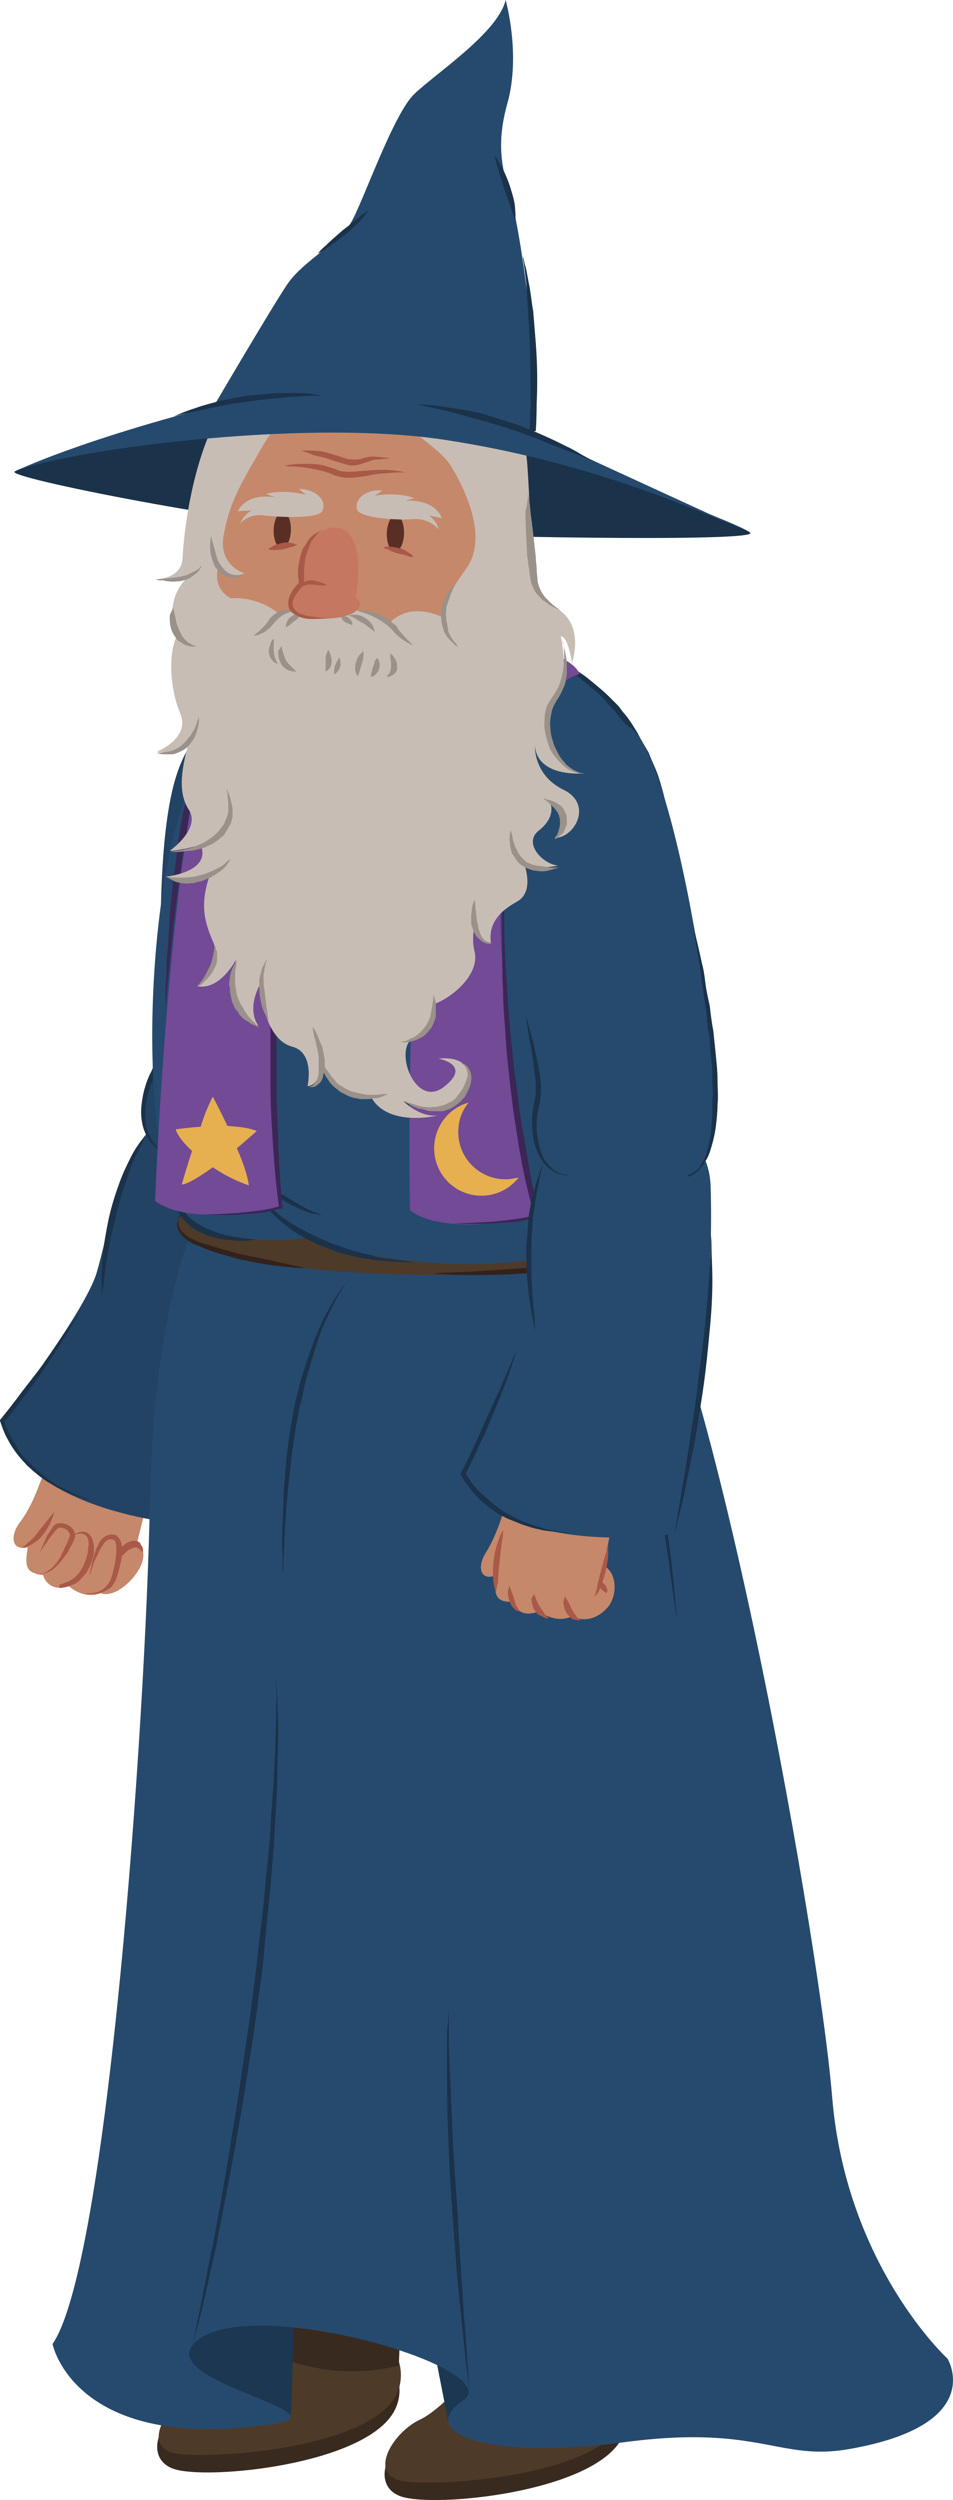 <svg version="1.1" xmlns="http://www.w3.org/2000/svg" xmlns:xlink="http://www.w3.org/1999/xlink" width="110.634" height="289.998" viewBox="0,0,110.634,289.998"><g transform="translate(-161.766,-35.6)"><g data-paper-data="{&quot;isPaintingLayer&quot;:true}" fill-rule="nonzero" stroke="none" stroke-width="1" stroke-linecap="butt" stroke-linejoin="miter" stroke-miterlimit="10" stroke-dasharray="" stroke-dashoffset="0" style="mix-blend-mode: normal"><g data-paper-data="{&quot;index&quot;:null}" id="Group"><g id="Shape"><path d="M176.766,219c-2.1,2 -3.3,1.3 -3.3,1.3c-2,0.8 -3.7,-0.8 -3.7,-0.8c-2.5,0.8 -3,-1.3 -3,-1.3c-2.1,0 -2.1,-1.1 -1.8,-3c0,-0.1 0,-0.1 0,-0.2c-1.8,0.4 -2.1,-1.2 -0.9,-2.8c1.3,-1.7 2.3,-4.3 2.7,-5.5c0.3,-0.9 0.4,-1.5 0.4,-1.5l11.5,5.4l-1,4c1.6,1.1 0.3,3.3 -0.9,4.4z" fill="#c5886b"/><g><g><path d="M177.166,214.8c0.2,0 0.4,0 0.6,0.1c1.4,1.1 0.1,3.1 -1,4.2c-2.1,2 -3.3,1.3 -3.3,1.3c-2,0.8 -3.7,-0.8 -3.7,-0.8c-2.5,0.8 -3,-1.3 -3,-1.3c-0.3,0 -0.6,-0.1 -0.8,-0.1c-0.1,-0.5 -0.1,-1 0,-1.3c0,0 1.5,-4.3 2.7,-4.4c0.6,0 1.8,0.3 1.6,1.6c0.2,-0.4 0.7,-0.8 1.6,-0.4c0.3,0.1 1,2.4 -0.7,4.7c0,0 0.6,0.2 1.2,-1c0.6,-1.2 1.1,-3.7 2.4,-3.5c0.5,0.1 1,1.1 0.7,2.7c0.1,-0.6 0.6,-2 1.7,-1.8z" fill="#c5886b"/><path d="M166.266,218.2c0,0 0.2,0 0.5,-0.1c0.3,-0.1 0.7,-0.3 1.1,-0.7c0.2,-0.2 0.4,-0.4 0.6,-0.7c0.2,-0.3 0.4,-0.6 0.5,-0.9c0.2,-0.3 0.3,-0.7 0.5,-1c0.1,-0.3 0.3,-0.7 0.4,-1c0.1,-0.2 -0.1,-0.5 -0.3,-0.7c-0.2,-0.2 -0.6,-0.3 -0.8,-0.3c-0.3,0 -0.4,0.2 -0.7,0.5c-0.2,0.3 -0.4,0.5 -0.6,0.8c-0.7,1 -1.1,1.6 -1.1,1.6c0,0 0.3,-0.7 0.8,-1.8c0.1,-0.3 0.3,-0.5 0.5,-0.8c0.1,-0.2 0.2,-0.3 0.3,-0.5c0.2,-0.2 0.4,-0.3 0.6,-0.3c0.5,-0.1 0.9,0.1 1.3,0.3c0.4,0.3 0.7,0.8 0.6,1.3c-0.1,0.4 -0.3,0.8 -0.5,1.1c-0.2,0.4 -0.3,0.7 -0.6,1c-0.4,0.6 -0.9,1.2 -1.4,1.6c-0.5,0.4 -1,0.5 -1.4,0.6c-0.1,0 -0.3,0 -0.3,0z" fill="#a95947"/><path d="M170.166,213.9c0,0 0.1,-0.2 0.3,-0.3c0.2,-0.2 0.6,-0.4 1.2,-0.3c0.3,0.1 0.5,0.3 0.7,0.6c0.2,0.3 0.2,0.6 0.3,0.9c0,0.3 0,0.6 0,0.9c0,0.3 -0.1,0.6 -0.2,0.9c-0.1,0.3 -0.2,0.6 -0.4,0.9c-0.1,0.3 -0.3,0.6 -0.5,0.8c-0.4,0.5 -0.8,0.9 -1.3,1.1c-0.9,0.4 -1.6,0.4 -1.6,0.4v-0.4c0,0 0.1,0 0.4,-0.1c0.2,-0.1 0.6,-0.2 0.9,-0.4c0.4,-0.2 0.7,-0.5 1.1,-1c0.1,-0.2 0.3,-0.5 0.4,-0.7c0.1,-0.3 0.2,-0.5 0.3,-0.8c0.1,-0.3 0.2,-0.6 0.2,-0.9c0,-0.3 0.1,-0.6 0.1,-0.8c0,-0.5 -0.2,-1 -0.5,-1.1c-0.3,-0.2 -0.7,-0.1 -1,0c-0.3,0.2 -0.4,0.3 -0.4,0.3z" fill="#a95947"/><path d="M171.666,220.4c0,0 0.2,0 0.6,0c0.4,0 1,-0.1 1.5,-0.5c0.2,-0.2 0.5,-0.4 0.7,-0.8c0.2,-0.3 0.3,-0.7 0.4,-1.1c0.2,-0.8 0.4,-1.7 0.4,-2.6c0,-0.4 0,-0.9 -0.2,-1.1c-0.2,-0.2 -0.6,-0.2 -0.9,0c-0.3,0.2 -0.5,0.6 -0.7,0.9c-0.2,0.3 -0.3,0.7 -0.5,1c-0.3,0.6 -0.5,1.2 -0.6,1.6c-0.1,0.4 -0.2,0.6 -0.2,0.6c0,0 0.1,-0.9 0.5,-2.3c0.1,-0.3 0.2,-0.7 0.4,-1.1c0.2,-0.4 0.3,-0.8 0.8,-1.1c0.1,-0.1 0.3,-0.2 0.4,-0.2c0.2,-0.1 0.3,-0.1 0.4,-0.1c0.3,0 0.6,0 0.8,0.3c0.5,0.5 0.4,1.1 0.5,1.5c0,1 -0.3,1.9 -0.5,2.7c-0.1,0.4 -0.3,0.9 -0.5,1.2c-0.2,0.4 -0.5,0.6 -0.9,0.8c-0.7,0.4 -1.3,0.4 -1.7,0.4c-0.5,0 -0.7,-0.1 -0.7,-0.1z" fill="#a95947"/><path d="M175.266,215.8c0,0 0.1,-0.2 0.4,-0.5c0.3,-0.3 0.6,-0.7 1.2,-0.9c0.3,-0.1 0.6,-0.1 0.9,0c0.1,0.1 0.3,0.1 0.3,0.3c0.1,0.1 0.1,0.2 0.2,0.3c0.1,0.2 0.1,0.3 0.1,0.5c0,0.1 0,0.2 0,0.2c0,0 0,0 -0.1,-0.1c-0.1,-0.1 -0.2,-0.2 -0.3,-0.3c-0.1,-0.1 -0.3,-0.2 -0.4,-0.2c-0.1,0 -0.2,0 -0.2,0c-0.1,0 -0.2,0.1 -0.3,0.1c-0.2,0.1 -0.4,0.2 -0.5,0.3c-0.2,0.1 -0.3,0.3 -0.4,0.4c-0.3,0.2 -0.4,0.4 -0.4,0.4z" fill="#a95947"/></g><g><path d="M164.966,215.1c-1.8,0.4 -2.1,-1.2 -0.9,-2.8c1.2,-1.6 2,-3.8 2.5,-5.1c0.4,-0.2 0.7,-0.3 0.9,-0.2c1.2,0.3 4.2,-0.7 -0.6,5.8c-0.7,1 -1.1,1.8 -1.9,2.3z" fill="#c5886b"/><path d="M164.266,215.1c0,0 0.1,0 0.2,-0.1c0.1,-0.1 0.3,-0.2 0.5,-0.4c0.4,-0.3 0.9,-0.8 1.3,-1.4c0.4,-0.5 0.9,-1.1 1.2,-1.5c0.3,-0.4 0.6,-0.7 0.6,-0.7c0,0 -0.1,0.4 -0.3,0.9c-0.2,0.5 -0.6,1.2 -1,1.7c-0.2,0.3 -0.5,0.6 -0.8,0.8c-0.3,0.2 -0.6,0.4 -0.8,0.5c-0.3,0.1 -0.5,0.2 -0.7,0.2c-0.1,0 -0.2,0 -0.2,0z" fill="#a95947"/></g></g></g><g id="Shape"><path d="M197.066,174.1c-3.7,19.4 -12.9,38.4 -12.9,38.4c0,0 -19.4,-1.1 -22.3,-12c0,0 9.6,-12.4 11.1,-17.2c1.4,-4.7 2.3,-11.5 5.5,-15.8c3.3,-4.3 6.8,-4.4 11.5,-3.5c5.1,1 8.1,5.3 7.1,10.1z" fill="#224363"/><path d="M178.766,167.2c0,0 -0.2,0.3 -0.4,0.8c-0.3,0.5 -0.6,1.2 -1,2c-0.4,0.9 -0.7,1.9 -1.1,3c-0.4,1.1 -0.7,2.3 -1,3.5c-0.3,1.2 -0.6,2.4 -0.8,3.5c-0.1,0.6 -0.2,1.1 -0.3,1.6c-0.1,0.5 -0.1,1 -0.2,1.5c-0.1,0.9 -0.2,1.7 -0.3,2.2c-0.1,0.5 -0.1,0.9 -0.1,0.9c0,0 0,-0.3 0,-0.9c0,-0.5 0,-1.3 0,-2.3c0.1,-0.9 0.1,-2 0.3,-3.2c0.2,-1.2 0.4,-2.4 0.7,-3.6c0.3,-1.2 0.7,-2.4 1.1,-3.5c0.4,-1.1 0.9,-2.1 1.3,-2.9c0.4,-0.8 0.9,-1.5 1.2,-1.9c0.4,-0.4 0.6,-0.7 0.6,-0.7z" fill="#1a324a"/><path d="M171.066,187.7c-1.3,2.3 -2.7,4.5 -4.2,6.7c-0.7,1.1 -1.5,2.1 -2.3,3.2c-0.8,1.1 -1.6,2.1 -2.4,3.1l0.1,-0.3c0.1,0.6 0.4,1.1 0.7,1.7c0.3,0.5 0.6,1.1 0.9,1.6c0.3,0.5 0.7,1 1.2,1.4c0.4,0.5 0.9,0.9 1.3,1.3c0.5,0.4 1,0.8 1.5,1.1c0.5,0.4 1.1,0.7 1.6,0.9c0.5,0.3 1.1,0.5 1.7,0.8c0.3,0.1 0.6,0.2 0.9,0.3l0.9,0.3c-0.6,-0.2 -1.2,-0.3 -1.8,-0.5c-0.6,-0.2 -1.2,-0.4 -1.8,-0.7c-0.6,-0.3 -1.1,-0.5 -1.7,-0.9c-0.6,-0.3 -1.1,-0.7 -1.6,-1.1l-0.7,-0.6c-0.2,-0.2 -0.5,-0.4 -0.7,-0.7c-0.4,-0.5 -0.9,-1 -1.2,-1.5c-0.4,-0.5 -0.7,-1.1 -1,-1.6c-0.3,-0.6 -0.5,-1.2 -0.7,-1.8v-0.1l0.1,-0.1c0.8,-1 1.6,-2 2.4,-3.1l2.4,-3.1c1.4,-2 2.9,-4.2 4.4,-6.3z" fill="#1a324a"/><path d="M195.866,179.4c0,0 0,0.5 -0.2,1.5c-0.2,1 -0.4,2.3 -0.8,3.9c-0.4,1.6 -0.9,3.5 -1.5,5.4c-0.6,2 -1.3,4.1 -2.1,6.1c-0.8,2.1 -1.6,4.1 -2.4,6c-0.8,1.9 -1.6,3.7 -2.3,5.2c-0.7,1.5 -1.3,2.7 -1.7,3.6c-0.4,0.9 -0.7,1.4 -0.7,1.4c0,0 0.8,-2 2.1,-5.1c0.6,-1.5 1.3,-3.3 2.1,-5.2c0.8,-1.9 1.6,-4 2.3,-6c0.8,-2.1 1.5,-4.1 2.2,-6.1c0.6,-2 1.2,-3.8 1.7,-5.4c0.5,-1.6 0.8,-2.9 1,-3.8c0.2,-1 0.3,-1.5 0.3,-1.5z" fill="#1a324a"/></g><g id="Shape"><path d="M187.966,172c-5.1,-0.9 -8.3,-3 -8.9,-4.2c-0.6,-1.2 -1.4,-1.9 -0.2,-5.7c1.2,-3.8 1.3,-2.4 1.5,-7.9c0.2,-5.5 -0.6,-20.5 1.8,-28.4c3.1,-10.2 12.6,-10.6 17.3,-5.6c4.4,4.6 2.1,43.3 -1.5,49.6c-2,3.4 -4.9,3 -10,2.2z" fill="#224363"/><path d="M194.766,172.3c0,0 0.1,0 0.3,0c0.2,0 0.5,-0.1 0.9,-0.3c0.2,-0.1 0.4,-0.2 0.5,-0.4c0.2,-0.2 0.4,-0.3 0.5,-0.6c0.4,-0.4 0.7,-1 1,-1.6c0.3,-0.7 0.6,-1.4 0.8,-2.1c0.3,-0.8 0.5,-1.6 0.7,-2.5c0.2,-0.9 0.4,-1.8 0.5,-2.7c0.2,-0.9 0.3,-1.9 0.4,-2.8c0.2,-0.9 0.3,-1.9 0.3,-2.8c0.1,-0.9 0.2,-1.9 0.3,-2.8c0.1,-0.9 0.1,-1.8 0.2,-2.6c0.1,-0.8 0.1,-1.6 0.2,-2.3c0.1,-2.9 0.3,-4.8 0.3,-4.8c0,0 0.1,1.9 0.1,4.8c0,0.7 0,1.5 -0.1,2.3c0,0.8 -0.1,1.7 -0.1,2.6c-0.1,0.9 -0.1,1.8 -0.2,2.8c-0.1,0.9 -0.2,1.9 -0.3,2.9c-0.1,1 -0.3,1.9 -0.5,2.8c-0.2,0.9 -0.3,1.9 -0.6,2.7c-0.2,0.9 -0.5,1.7 -0.8,2.5c-0.3,0.8 -0.6,1.5 -0.9,2.2c-0.4,0.6 -0.7,1.2 -1.1,1.6c-0.2,0.2 -0.4,0.4 -0.6,0.6c-0.2,0.2 -0.4,0.3 -0.6,0.4c-0.4,0.2 -0.7,0.2 -0.9,0.3c-0.2,-0.2 -0.3,-0.2 -0.3,-0.2z" fill="#1a324a"/><path d="M180.366,150c0,0 0.2,1.3 0.2,3.3c0,1 0,2.2 -0.1,3.4c0,0.6 -0.1,1.3 -0.2,1.9c-0.1,0.6 -0.3,1.4 -0.6,2c-0.6,1.1 -0.9,2.4 -1,3.6c-0.1,1.2 0,2.3 0.5,3.2c0.4,0.9 1,1.4 1.5,1.7c0.5,0.3 0.8,0.4 0.8,0.4c0,0 -0.1,0 -0.2,-0.1c-0.2,0 -0.4,-0.1 -0.6,-0.2c-0.5,-0.3 -1.3,-0.7 -1.8,-1.7c-0.5,-0.9 -0.8,-2.1 -0.7,-3.4c0.1,-1.3 0.4,-2.6 1,-3.9c0.3,-0.5 0.5,-1.1 0.6,-1.8c0.1,-0.6 0.2,-1.3 0.3,-1.9c0.1,-1.2 0.2,-2.4 0.3,-3.4c0,-1.8 0,-3.1 0,-3.1z" fill="#1a324a"/></g></g><g data-paper-data="{&quot;index&quot;:null}" id="Group"><g id="Shape"><path d="M233.866,318.6c-3.5,6.1 -21.5,7.9 -25.5,6.6c-3.5,-1.2 -1.8,-5.7 1.2,-7.1c3,-1.4 8.2,-6.9 8.2,-6.9c8.8,-7.5 19.5,1.2 16.1,7.4z" fill="#382a1e"/><path d="M233.966,316.8c-3.5,6.1 -21.4,7.3 -25.5,6.6c-4.1,-0.8 -1,-5.7 2,-7.1c3,-1.4 7.3,-6.9 7.3,-6.9c8.9,-7.5 19.6,1.2 16.2,7.4z" fill="#4d3a29"/><path d="M213.466,314.6c0,0 0.1,-0.1 0.2,-0.1c0.1,0 0.4,-0.1 0.6,0c0.5,0.1 1.1,0.5 1.6,1c0.5,0.5 0.8,1 1.1,1.5c0.2,0.4 0.3,0.8 0.3,0.8c0,0 -0.3,-0.2 -0.6,-0.5c-0.4,-0.3 -0.8,-0.8 -1.2,-1.2c-0.2,-0.2 -0.4,-0.4 -0.7,-0.6c-0.2,-0.2 -0.4,-0.4 -0.6,-0.5c-0.4,-0.4 -0.7,-0.4 -0.7,-0.4z" fill="#382a1e"/><path d="M215.466,312.6c0,0 0.1,-0.1 0.2,-0.1c0.1,0 0.4,-0.1 0.6,0c0.5,0.1 1.1,0.5 1.6,1c0.5,0.5 0.8,1 1.1,1.5c0.2,0.4 0.3,0.8 0.3,0.8c0,0 -0.3,-0.2 -0.6,-0.5c-0.4,-0.3 -0.8,-0.8 -1.2,-1.2c-0.2,-0.2 -0.4,-0.4 -0.7,-0.6c-0.2,-0.2 -0.4,-0.4 -0.6,-0.5c-0.3,-0.5 -0.7,-0.4 -0.7,-0.4z" fill="#382a1e"/></g><g id="Shape"><g><path d="M207.466,315.4c-3.5,6.1 -21.5,7.9 -25.5,6.6c-3.5,-1.2 -1.8,-5.7 1.2,-7.1c3,-1.4 8.2,-6.9 8.2,-6.9c8.9,-7.4 19.6,1.3 16.1,7.4z" fill="#382a1e"/><path d="M207.666,313.6c-3.5,6.1 -21.4,7.3 -25.5,6.6c-4.1,-0.8 -1,-5.7 2,-7.1c3,-1.4 7.3,-6.9 7.3,-6.9c8.8,-7.4 19.6,1.2 16.2,7.4z" fill="#4d3a29"/><path d="M187.166,311.5c0,0 0.1,-0.1 0.2,-0.1c0.1,0 0.4,-0.1 0.6,0c0.5,0.1 1.1,0.5 1.6,1c0.5,0.5 0.8,1 1.1,1.5c0.2,0.4 0.3,0.8 0.3,0.8c0,0 -0.3,-0.2 -0.6,-0.5c-0.4,-0.3 -0.8,-0.8 -1.2,-1.2c-0.2,-0.2 -0.4,-0.4 -0.7,-0.6c-0.2,-0.2 -0.4,-0.4 -0.6,-0.5c-0.4,-0.5 -0.7,-0.4 -0.7,-0.4z" fill="#382a1e"/><path d="M189.166,309.4c0,0 0.1,-0.1 0.2,-0.1c0.1,0 0.4,-0.1 0.6,0c0.5,0.1 1.1,0.5 1.6,1c0.5,0.5 0.8,1 1.1,1.5c0.2,0.4 0.3,0.8 0.3,0.8c0,0 -0.3,-0.2 -0.6,-0.5c-0.4,-0.3 -0.8,-0.8 -1.2,-1.2c-0.2,-0.2 -0.4,-0.4 -0.7,-0.6c-0.2,-0.2 -0.4,-0.4 -0.6,-0.5c-0.3,-0.4 -0.7,-0.4 -0.7,-0.4z" fill="#382a1e"/></g><path d="M192.966,289.9l16,-2.6l-0.9,22.7c-7.6,1.9 -13.6,-0.9 -13.6,-0.9z" fill="#382a1e"/></g><g id="Shape"><g><path d="M213.766,316.3l-2.2,-11.2l-15.6,-3.6l-0.4,14.2l-10.1,-2.1l-5.5,-7.9l8.6,-15.6l22.9,1.7l12.5,15.2z" fill="#1c3752"/><path d="M232.866,175c9.9,6.3 23.9,84.2 25.5,103.8c1.6,19.6 13.4,30.4 13.4,30.4c0,0 4.7,7.7 -11.5,10.5c-8.1,1.4 -10.4,-2.9 -26.1,-0.8c-15.7,2.1 -24.2,-1.1 -18.7,-4.8c5.5,-3.6 -23.2,-12.1 -30.4,-7.3c-7.2,4.8 17.6,8.6 8.3,10c-23,3.4 -25.5,-9.3 -25.5,-9.3c6.4,-9.3 10.8,-72.1 11.3,-97.6c0.5,-25.5 6.2,-34.3 6.2,-34.3c11.9,-13.7 36.3,-7.8 47.5,-0.6z" fill="#264a6e"/><path d="M183.966,308.3c0,0 0.3,-1.2 0.7,-3.4c0.5,-2.1 1,-5.2 1.8,-8.9c0.7,-3.7 1.5,-8 2.2,-12.6c0.8,-4.6 1.5,-9.6 2.2,-14.5c0.3,-2.5 0.7,-5 0.9,-7.4c0.3,-2.4 0.6,-4.8 0.8,-7.2c0.2,-2.3 0.5,-4.6 0.6,-6.7c0.1,-2.1 0.3,-4.2 0.4,-6c0.1,-1.9 0.2,-3.6 0.2,-5.1c0.1,-1.5 0,-2.8 0.1,-3.9c0,-2.2 0,-3.4 0,-3.4c0,0 0,1.3 0.1,3.4c0,1.1 0.1,2.4 0.1,3.9c0,1.5 -0.1,3.2 -0.1,5.1c0,1.9 -0.2,3.9 -0.3,6.1c-0.1,2.2 -0.3,4.4 -0.5,6.7c-0.2,2.3 -0.5,4.7 -0.7,7.2c-0.2,2.5 -0.6,4.9 -0.9,7.4c-0.7,5 -1.5,9.9 -2.3,14.5c-0.8,4.6 -1.7,8.9 -2.4,12.6c-0.8,3.7 -1.5,6.7 -2,8.8c-0.6,2.1 -0.9,3.4 -0.9,3.4z" fill="#1a324a"/><path d="M216.266,312.8c0,0 -0.4,-2.8 -0.8,-6.9c-0.2,-2.1 -0.5,-4.5 -0.7,-7.1c-0.2,-2.6 -0.4,-5.4 -0.6,-8.2c-0.2,-2.8 -0.3,-5.6 -0.4,-8.2c-0.1,-2.6 -0.1,-5 -0.1,-7.1c0,-1 0,-2 0,-2.9c0,-0.8 0,-1.6 0.1,-2.2c0.1,-1.2 0.1,-1.9 0.1,-1.9c0,0 0,0.7 0,1.9c0,0.6 0,1.3 0,2.2c0,0.8 0.1,1.8 0.1,2.8c0.1,2.1 0.2,4.5 0.3,7.1c0.1,2.6 0.3,5.4 0.5,8.2c0.2,2.8 0.3,5.6 0.5,8.2c0.2,2.6 0.3,5 0.5,7.1c0.3,4.2 0.5,7 0.5,7z" fill="#1a324a"/><path d="M230.866,183.8c0,0 0.1,0.1 0.3,0.3c0.2,0.2 0.5,0.6 0.8,1c0.3,0.5 0.6,1.1 1,1.8c0.2,0.4 0.3,0.7 0.5,1.1c0.2,0.4 0.3,0.8 0.5,1.3c0.4,0.9 0.7,1.9 1,3c0.3,1.1 0.7,2.2 1,3.4c0.3,1.2 0.6,2.4 0.9,3.6c0.3,1.2 0.6,2.5 0.8,3.8c0.5,2.5 0.9,5.1 1.2,7.5c0.2,1.2 0.3,2.4 0.5,3.5c0.1,1.1 0.3,2.1 0.4,3.1c0.4,3.8 0.6,6.4 0.6,6.4c0,0 -0.4,-2.5 -0.9,-6.4c-0.3,-1.9 -0.6,-4.1 -1,-6.5c-0.2,-1.2 -0.4,-2.4 -0.6,-3.7c-0.2,-1.2 -0.5,-2.5 -0.7,-3.8c-0.2,-1.3 -0.5,-2.5 -0.7,-3.8c-0.2,-1.2 -0.6,-2.4 -0.8,-3.6c-0.3,-1.2 -0.6,-2.3 -0.9,-3.4c-0.3,-1.1 -0.6,-2.1 -0.9,-3c-0.3,-0.9 -0.6,-1.7 -0.9,-2.5c-0.3,-0.7 -0.6,-1.3 -0.9,-1.8c-0.3,-0.5 -0.5,-0.9 -0.7,-1.1c-0.3,-0.1 -0.5,-0.2 -0.5,-0.2z" fill="#1a324a"/><path d="M202.466,183.8c0,0 -0.4,0.4 -0.9,1.2c-0.5,0.8 -1.2,2 -1.9,3.6c-0.4,0.8 -0.7,1.6 -1,2.5c-0.3,0.9 -0.6,1.9 -0.9,2.9c-0.3,1 -0.6,2 -0.8,3.1c-0.1,0.5 -0.2,1.1 -0.4,1.6l-0.3,1.6c-0.2,1.1 -0.4,2.2 -0.5,3.3c-0.1,0.5 -0.2,1.1 -0.2,1.6c-0.1,0.5 -0.1,1.1 -0.2,1.6c-0.1,1 -0.2,2 -0.3,3c-0.1,1 -0.1,1.9 -0.2,2.7c-0.1,1.7 -0.1,3.1 -0.2,4.1c0,1 -0.1,1.5 -0.1,1.5c0,0 0,-0.6 0,-1.5c0,-1 -0.1,-2.4 0,-4.1c0,-0.8 0.1,-1.8 0.1,-2.7c0,-1 0.1,-2 0.2,-3c0,-0.5 0.1,-1.1 0.1,-1.6c0.1,-0.5 0.1,-1.1 0.2,-1.6c0.1,-1.1 0.3,-2.2 0.5,-3.3l0.3,-1.7c0.1,-0.5 0.3,-1.1 0.4,-1.6c0.2,-1.1 0.6,-2.1 0.9,-3.1c0.3,-1 0.7,-2 1,-2.9c0.4,-0.9 0.7,-1.7 1.1,-2.5c0.4,-0.8 0.8,-1.4 1.1,-2c0.4,-0.6 0.7,-1.1 1,-1.5c0.3,-0.4 0.6,-0.7 0.7,-0.9c0.2,-0.2 0.3,-0.3 0.3,-0.3z" fill="#1a324a"/></g><g><path d="M192.366,178.1c8.4,2.9 33,1.2 37.8,0.4c4.7,-0.8 5.8,-5.2 6.5,-3.2c2.4,7.1 -12.1,8.2 -24.7,8.2c-12.6,-0.1 -22.4,-1.2 -28.5,-4.3c-2.5,-1.3 0.2,-4 0.2,-4c1.6,-0.7 0.2,-0.1 8.7,2.9z" fill="#4d3a29"/><path d="M236.666,175.2c0,0 0.2,0.4 0.3,1.2c0,0.4 0,0.9 -0.1,1.5c-0.1,0.6 -0.4,1.2 -0.9,1.7c-0.5,0.5 -1.2,0.9 -1.9,1.2c-0.7,0.3 -1.5,0.7 -2.3,0.9c-1.6,0.5 -3.4,1 -5.2,1.2c-1.8,0.3 -3.6,0.4 -5.3,0.5c-1.7,0.1 -3.3,0.1 -4.7,0.1c-1.4,0 -2.5,0 -3.3,-0.1c-0.8,0 -1.2,-0.1 -1.2,-0.1c0,0 1.8,-0.1 4.5,-0.2c1.4,-0.1 2.9,-0.2 4.6,-0.3c1.7,-0.1 3.5,-0.3 5.3,-0.6c1.8,-0.3 3.5,-0.6 5.2,-1.1c0.8,-0.3 1.6,-0.5 2.3,-0.8c0.7,-0.3 1.4,-0.6 1.9,-1c1,-0.9 1.2,-2.1 1.2,-2.9c-0.3,-0.8 -0.4,-1.2 -0.4,-1.2z" fill="#33221b"/><path d="M182.766,176.4c0,0 -0.2,0.2 -0.3,0.7c0,0.2 0,0.5 0.1,0.8c0.1,0.3 0.3,0.6 0.6,0.8c0.3,0.3 0.6,0.5 1.1,0.7c0.4,0.2 0.8,0.4 1.3,0.5c1,0.3 2,0.6 3.1,0.9c1,0.3 2.1,0.5 3.1,0.7c1,0.2 1.9,0.4 2.7,0.6c1.6,0.3 2.7,0.6 2.7,0.6c0,0 -1.1,0 -2.7,-0.2c-0.8,-0.1 -1.8,-0.2 -2.8,-0.4c-1,-0.2 -2.1,-0.4 -3.1,-0.7c-1.1,-0.3 -2.1,-0.6 -3.1,-1c-0.5,-0.2 -1,-0.4 -1.4,-0.6c-0.4,-0.2 -0.8,-0.5 -1.1,-0.8c-0.3,-0.3 -0.5,-0.7 -0.6,-1c-0.1,-0.4 0,-0.7 0.1,-0.9c0.1,-0.2 0.2,-0.4 0.3,-0.5c-0.1,-0.2 0,-0.2 0,-0.2z" fill="#33221b"/></g></g></g><g data-paper-data="{&quot;index&quot;:null}" id="Group"><g id="Shape"><path d="M222.566,109.9c0,0 11.6,4.4 15.5,16c3.9,11.6 1.1,45.6 -2.1,50.2c-5,7.3 -26.4,7.8 -38.3,3c0,0 -5.5,1.4 -13,-1.2c-7.5,-2.6 -6.6,-43.2 0.6,-54c7.2,-10.8 26.1,-17.8 37.3,-14z" fill="#264a6e"/><path d="M192.266,174.8c0,0 0.2,0.2 0.6,0.6c0.2,0.2 0.4,0.4 0.7,0.6c0.3,0.2 0.6,0.5 1,0.8c0.4,0.3 0.8,0.6 1.2,0.8c0.4,0.3 0.9,0.5 1.4,0.8c0.5,0.3 1.1,0.5 1.6,0.8c0.6,0.2 1.1,0.5 1.7,0.7c0.6,0.2 1.2,0.4 1.7,0.6c0.6,0.2 1.2,0.3 1.7,0.5c0.6,0.1 1.1,0.2 1.6,0.4c0.5,0.1 1,0.2 1.5,0.2c0.9,0.2 1.7,0.2 2.2,0.3c0.5,0.1 0.9,0.1 0.9,0.1c0,0 -0.3,0 -0.9,0c-0.5,0 -1.3,0 -2.3,-0.1c-0.5,0 -1,-0.1 -1.5,-0.1c-0.5,-0.1 -1.1,-0.2 -1.7,-0.3c-0.6,-0.1 -1.2,-0.3 -1.8,-0.4c-0.6,-0.1 -1.2,-0.4 -1.8,-0.6c-0.6,-0.2 -1.2,-0.5 -1.7,-0.7c-0.6,-0.3 -1.1,-0.5 -1.6,-0.8c-1,-0.6 -1.9,-1.3 -2.6,-1.9c-0.7,-0.6 -1.2,-1.2 -1.6,-1.6c-0.1,-0.5 -0.3,-0.7 -0.3,-0.7z" fill="#1a324a"/><path d="M188.866,170.5c0,0 0.7,0.4 1.6,1c1,0.6 2.2,1.5 3.5,2.3c1.3,0.8 2.6,1.6 3.6,2.1c0.3,0.1 0.5,0.3 0.7,0.3c0.2,0.1 0.4,0.2 0.6,0.2c0.3,0.1 0.5,0.1 0.5,0.1c0,0 -0.2,0 -0.5,0c-0.2,0 -0.4,-0.1 -0.6,-0.1c-0.2,0 -0.5,-0.1 -0.8,-0.2c-1.1,-0.4 -2.5,-1.1 -3.8,-2c-1.3,-0.8 -2.5,-1.8 -3.4,-2.5c-0.9,-0.6 -1.4,-1.2 -1.4,-1.2z" fill="#1a324a"/><path d="M225.166,111.7c0,0 1.7,0.5 3.9,1.9c0.6,0.4 1.1,0.8 1.7,1.3c0.6,0.5 1.2,1 1.8,1.6c0.3,0.3 0.6,0.6 0.9,0.9c0.3,0.3 0.5,0.7 0.8,1c0.6,0.7 1,1.4 1.5,2.2c0.4,0.8 0.9,1.6 1.3,2.3c0.3,0.8 0.7,1.6 1,2.4c0.3,0.8 0.5,1.6 0.7,2.3c0.2,0.7 0.3,1.4 0.4,2.1c0.1,0.6 0.2,1.2 0.3,1.8c0,0.5 0.1,1 0.1,1.4c0.1,0.8 0.1,1.2 0.1,1.2c0,0 -0.1,-0.4 -0.2,-1.2c-0.1,-0.4 -0.1,-0.8 -0.2,-1.4c-0.1,-0.5 -0.2,-1.1 -0.4,-1.7c-0.2,-0.6 -0.3,-1.3 -0.5,-2c-0.2,-0.7 -0.5,-1.4 -0.8,-2.2c-0.3,-0.7 -0.7,-1.5 -1,-2.3c-0.4,-0.7 -0.8,-1.5 -1.3,-2.3c-0.5,-0.7 -0.9,-1.5 -1.5,-2.1c-0.3,-0.3 -0.5,-0.7 -0.8,-1c-0.3,-0.3 -0.6,-0.6 -0.8,-0.9c-0.5,-0.6 -1.1,-1.1 -1.7,-1.6c-0.6,-0.5 -1.1,-0.9 -1.6,-1.3c-2,-1.8 -3.7,-2.4 -3.7,-2.4z" fill="#1a324a"/><path d="M226.166,181.3c0,0 0.2,-0.1 0.7,-0.2c0.4,-0.1 1,-0.3 1.8,-0.5c0.4,-0.1 0.8,-0.2 1.1,-0.4c0.4,-0.2 0.8,-0.3 1.2,-0.6c0.4,-0.2 0.8,-0.4 1.3,-0.7c0.4,-0.3 0.8,-0.5 1.2,-0.8c0.4,-0.3 0.8,-0.6 1.1,-1c0.3,-0.3 0.7,-0.7 0.9,-1.1c0.1,-0.2 0.3,-0.4 0.4,-0.5c0.1,-0.2 0.2,-0.4 0.3,-0.6c0.2,-0.4 0.4,-0.7 0.5,-1.1c0.1,-0.4 0.3,-0.7 0.4,-1c0.1,-0.3 0.1,-0.6 0.2,-0.8c0.1,-0.4 0.2,-0.7 0.2,-0.7c0,0 0,0.3 -0.1,0.7c0,0.2 0,0.5 -0.1,0.8c-0.1,0.3 -0.2,0.7 -0.3,1c-0.1,0.4 -0.3,0.8 -0.5,1.2c-0.1,0.2 -0.2,0.4 -0.3,0.6c-0.1,0.2 -0.3,0.4 -0.4,0.6c-0.3,0.4 -0.6,0.8 -1,1.2c-0.3,0.4 -0.8,0.7 -1.2,1.1c-0.4,0.3 -0.9,0.6 -1.3,0.8c-0.5,0.2 -0.9,0.5 -1.4,0.7c-0.4,0.2 -0.9,0.4 -1.3,0.5c-0.4,0.1 -0.8,0.2 -1.2,0.3c-1.2,0.5 -2.2,0.5 -2.2,0.5z" fill="#1a324a"/><path d="M180.966,170.8c0,0 0.2,0.9 0.7,2.3c0.2,0.7 0.6,1.4 1,2.2c0.2,0.4 0.5,0.7 0.7,1.1c0.3,0.4 0.6,0.6 1,0.9c0.7,0.5 1.6,0.9 2.4,1.2c0.8,0.3 1.6,0.5 2.3,0.6c0.7,0.1 1.3,0.2 1.7,0.2c0.4,0 0.7,0.1 0.7,0.1c0,0 -0.2,0 -0.7,0.1c-0.4,0 -1,0.1 -1.7,0c-0.4,0 -0.8,-0.1 -1.2,-0.1c-0.4,-0.1 -0.8,-0.1 -1.3,-0.3c-0.9,-0.2 -1.8,-0.6 -2.6,-1.2c-0.4,-0.3 -0.8,-0.7 -1.1,-1.1c-0.3,-0.4 -0.5,-0.8 -0.8,-1.2c-0.4,-0.8 -0.7,-1.6 -0.9,-2.3c-0.2,-0.7 -0.3,-1.3 -0.3,-1.7c0.1,-0.6 0.1,-0.8 0.1,-0.8z" fill="#1a324a"/></g><g id="Shape"><g><path d="M229.066,113.8c0,0 -16.8,2.7 -5,62.9c0,0 -10.4,2.5 -14.7,-0.7c0,0 -1,-44.2 4.6,-57.4c2.5,-5.9 4.1,-6.3 7.6,-8.2c0,0 6.5,0.9 7.5,3.4z" fill="#724a96"/><path d="M214.266,177.5c1.6,0 3.3,-0.1 4.9,-0.2c1.6,-0.2 3.3,-0.3 4.8,-0.8l-0.1,0.3c-1,-3.4 -1.7,-6.9 -2.2,-10.4c-0.3,-1.7 -0.5,-3.5 -0.7,-5.2c-0.2,-1.8 -0.4,-3.5 -0.5,-5.3c-0.1,-1.8 -0.3,-3.5 -0.3,-5.3c-0.1,-1.8 -0.1,-3.5 -0.1,-5.3c0,-1.8 0,-3.5 0,-5.3c0,-0.9 0.1,-1.8 0.1,-2.6l0.1,-2.6v2.6c0,0.9 0,1.8 0,2.6c0.1,1.8 0,3.5 0.1,5.3l0.1,2.6l0.2,2.6c0.1,1.8 0.2,3.5 0.4,5.3c0.2,1.8 0.3,3.5 0.6,5.2c0.2,1.7 0.4,3.5 0.7,5.2c0.3,1.7 0.6,3.5 0.9,5.2c0.3,1.7 0.7,3.5 1.1,5.1l0.1,0.2l-0.2,0.1c-0.8,0.2 -1.6,0.4 -2.4,0.5c-0.8,0.1 -1.6,0.1 -2.5,0.2c-1.8,0.1 -3.4,0.1 -5.1,0z" fill="#3b2656"/><path d="M218.566,114.4c0,0 -0.3,0.5 -0.8,1.5c-0.2,0.5 -0.5,1.1 -0.8,1.8c-0.3,0.7 -0.5,1.5 -0.8,2.4c-0.3,0.9 -0.6,1.9 -0.9,2.9c-0.3,1.1 -0.5,2.2 -0.8,3.3c-0.3,1.2 -0.5,2.4 -0.8,3.6c-0.3,1.2 -0.4,2.5 -0.6,3.7c-0.2,1.2 -0.4,2.5 -0.6,3.7c-0.2,1.2 -0.3,2.5 -0.5,3.6c-0.1,1.2 -0.3,2.3 -0.4,3.4c-0.1,1.1 -0.2,2.1 -0.3,3.1c-0.4,3.8 -0.6,6.3 -0.6,6.3c0,0 0,-0.6 0,-1.7c0,-0.6 0,-1.2 0.1,-2c0,-0.8 0,-1.6 0.1,-2.6c0.2,-1.9 0.2,-4.1 0.5,-6.5c0.1,-1.2 0.2,-2.4 0.4,-3.6c0.2,-1.2 0.3,-2.5 0.5,-3.8c0.2,-1.2 0.4,-2.5 0.7,-3.7c0.3,-1.2 0.5,-2.4 0.8,-3.6c0.3,-1.2 0.6,-2.3 0.9,-3.3c0.3,-1 0.6,-2 1,-2.9c0.3,-0.9 0.6,-1.7 1,-2.4c0.3,-0.7 0.6,-1.3 0.9,-1.8c0.6,-0.9 1,-1.4 1,-1.4z" fill="#3b2656"/></g><path d="M221.966,172.2c-1,1.3 -2.6,2.1 -4.3,2.1c-3.1,0 -5.5,-2.5 -5.5,-5.5c0,-2.5 1.7,-4.7 4,-5.3c-0.8,1 -1.2,2.1 -1.2,3.4c0,3.1 2.5,5.5 5.5,5.5c0.5,0 0.9,-0.1 1.5,-0.2z" fill="#e6af50"/></g><g id="Shape"><g><path d="M196.366,113.1c0,0 -5.6,24.2 -1.9,62.5c0,0 -10.4,2.5 -14.7,-0.7c0,0 1.7,-43.9 7,-57.2c1.7,-4.3 1.8,-4.3 3.4,-5.7c0,0 5.3,-1.4 6.2,1.1z" fill="#724a96"/><path d="M184.566,176.5c1.6,0 3.3,-0.1 4.9,-0.2c1.6,-0.2 3.3,-0.3 4.8,-0.8l-0.1,0.2c-0.5,-3.5 -0.7,-7 -0.9,-10.5c-0.1,-1.8 -0.1,-3.5 -0.1,-5.3c0,-0.9 0,-1.8 0,-2.6c0,-0.9 0,-1.8 0,-2.6c0,-1.8 0.1,-3.5 0.2,-5.2c0.1,-1.7 0.2,-3.5 0.3,-5.2c0.1,-1.7 0.3,-3.5 0.5,-5.2l0.6,-5.2l-0.3,5.2l-0.3,5.2c-0.2,3.5 -0.3,7 -0.3,10.5c0,0.9 0,1.7 0,2.6v2.6c0,1.7 0,3.5 0.1,5.2c0.1,1.7 0.1,3.5 0.2,5.2c0.1,1.7 0.2,3.5 0.4,5.2v0.2h-0.2c-0.8,0.2 -1.6,0.4 -2.4,0.5c-0.8,0.1 -1.6,0.1 -2.5,0.2c-1.6,0.1 -3.2,0 -4.9,0z" fill="#3b2656"/><path d="M188.866,113.4c0,0 -0.3,0.5 -0.8,1.5c-0.2,0.5 -0.5,1.1 -0.8,1.8c-0.3,0.7 -0.5,1.5 -0.8,2.4c-0.3,0.9 -0.6,1.9 -0.9,2.9c-0.3,1.1 -0.5,2.2 -0.8,3.3c-0.3,1.2 -0.5,2.4 -0.8,3.6c-0.3,1.2 -0.4,2.5 -0.6,3.7c-0.2,1.2 -0.4,2.5 -0.6,3.7c-0.2,1.2 -0.3,2.5 -0.5,3.6c-0.1,1.2 -0.3,2.3 -0.4,3.4c-0.1,1.1 -0.2,2.1 -0.3,3.1c-0.4,3.8 -0.6,6.3 -0.6,6.3c0,0 0,-0.6 0,-1.7c0,-0.6 0,-1.2 0.1,-2c0,-0.8 0,-1.6 0.1,-2.6c0.2,-1.9 0.2,-4.1 0.5,-6.5c0.1,-1.2 0.2,-2.4 0.4,-3.6c0.2,-1.2 0.3,-2.5 0.5,-3.8c0.2,-1.2 0.4,-2.5 0.7,-3.7c0.3,-1.2 0.5,-2.4 0.8,-3.6c0.3,-1.2 0.6,-2.3 0.9,-3.3c0.3,-1 0.6,-2 1,-2.9c0.3,-0.9 0.6,-1.7 1,-2.4c0.3,-0.7 0.6,-1.3 0.9,-1.8c0.6,-0.9 1,-1.4 1,-1.4z" fill="#3b2656"/></g><path d="M190.666,173.1c0,0 -2,-0.6 -4.2,-2.1c-1.5,1.1 -3,2 -3.6,2c0,0 0.5,-1.8 1.2,-3.9c-1,-0.9 -1.7,-1.8 -1.9,-2.5c0,0 1.3,-0.2 2.9,-0.3c0.4,-1.4 1,-2.7 1.4,-3.5c0,0 0.8,1.5 1.7,3.4c1.3,0.1 2.5,0.2 3.4,0.6c0,0 -1,0.9 -2.3,2c0.8,1.8 1.2,3.1 1.4,4.3z" fill="#e6af50"/></g></g><g data-paper-data="{&quot;index&quot;:null}" id="Group"><g id="Shape"><path d="M232.666,213.1l-0.8,4.1c1.7,1 1.5,3.7 0.4,4.9c-2,2.2 -4.1,1 -4.1,1c-2,0.9 -3.8,-0.6 -3.8,-0.6c-2.5,1 -3.1,-1.1 -3.1,-1.1c-2.1,0.1 -2.1,-1 -2,-2.9c0.1,-1.9 1.5,-10.1 1.5,-10.1" fill="#c5886b"/><path d="M220.166,217.9c-2.5,1.6 -3.2,-0.3 -2,-2.2c1.6,-2.5 2.5,-6.4 2.5,-6.4" fill="#c5886b"/><path d="M232.366,214.7c0,0 0,0.4 0,1c0,0.6 -0.1,1.4 -0.3,2.2c-0.2,0.8 -0.5,1.6 -0.7,2.1c-0.1,0.3 -0.3,0.5 -0.4,0.6c-0.1,0.1 -0.2,0.2 -0.2,0.2c0,0 0,-0.1 0.1,-0.3c0.1,-0.2 0.1,-0.4 0.2,-0.7c0.1,-0.6 0.3,-1.4 0.5,-2.1c0.2,-0.8 0.4,-1.6 0.6,-2.1c0,-0.6 0.2,-0.9 0.2,-0.9z" fill="#a95947"/><path d="M227.366,220.8c0,0 0.1,0.2 0.3,0.5c0.2,0.3 0.3,0.7 0.5,1c0.1,0.2 0.2,0.3 0.3,0.5c0.1,0.1 0.2,0.3 0.3,0.4c0.1,0.1 0.2,0.2 0.3,0.2c0.1,0.1 0.1,0.1 0.1,0.1c0,0 -0.2,0.1 -0.6,0c-0.2,0 -0.4,-0.1 -0.6,-0.3c-0.2,-0.2 -0.3,-0.3 -0.5,-0.6c-0.2,-0.4 -0.3,-0.9 -0.3,-1.2c0.1,-0.4 0.2,-0.6 0.2,-0.6z" fill="#a95947"/><path d="M223.766,220.5c0,0 0.1,0.2 0.2,0.5c0.1,0.3 0.3,0.7 0.5,1c0.2,0.3 0.4,0.6 0.6,0.9c0.1,0.1 0.2,0.2 0.3,0.3c0.1,0.1 0.1,0.1 0.1,0.1c0,0 -0.2,0.1 -0.6,-0.1c-0.2,-0.1 -0.4,-0.2 -0.6,-0.3c-0.2,-0.1 -0.3,-0.4 -0.5,-0.6c-0.2,-0.4 -0.3,-0.9 -0.3,-1.3c0.2,-0.3 0.3,-0.5 0.3,-0.5z" fill="#a95947"/><path d="M220.866,219.5c0,0 0.1,0.2 0.2,0.5c0.1,0.3 0.3,0.7 0.4,1.1c0.1,0.4 0.2,0.8 0.4,1c0.1,0.1 0.1,0.3 0.2,0.3c0.1,0.1 0.1,0.1 0.1,0.1c0,0 -0.1,0 -0.2,0c-0.1,0 -0.3,-0.1 -0.4,-0.2c-0.3,-0.2 -0.6,-0.7 -0.7,-1.1c-0.1,-0.4 -0.2,-0.9 -0.1,-1.2c0.1,-0.2 0.1,-0.5 0.1,-0.5z" fill="#a95947"/><path d="M231.266,219c0,0 0.1,0 0.3,0.1c0.2,0.1 0.3,0.2 0.5,0.4c0.1,0.2 0.2,0.4 0.2,0.6c0,0.2 -0.1,0.3 -0.1,0.3c0,0 -0.1,-0.1 -0.3,-0.2c-0.1,-0.1 -0.3,-0.2 -0.4,-0.4c-0.1,-0.2 -0.2,-0.3 -0.2,-0.5c0,-0.1 0,-0.3 0,-0.3z" fill="#a95947"/><path d="M219.366,220.3c0,0 -0.2,-0.4 -0.3,-1.1c-0.1,-0.7 -0.1,-1.6 0,-2.5c0.1,-0.9 0.3,-1.8 0.6,-2.5c0.2,-0.7 0.5,-1.1 0.5,-1.1c0,0 0,0.1 0,0.3c0,0.2 0,0.5 -0.1,0.8c-0.1,0.7 -0.2,1.6 -0.3,2.5c-0.1,0.9 -0.2,1.8 -0.2,2.5c-0.2,0.7 -0.2,1.1 -0.2,1.1z" fill="#a95947"/></g><g id="Shape"><path d="M244.266,173.3c0.6,19.7 -4.3,40.2 -4.3,40.2c0,0 -19.1,3.1 -24.3,-6.9c0,0 6.7,-14.2 7.1,-19.2c0.4,-4.9 -0.2,-11.7 2,-16.6c2.2,-4.9 5.6,-5.8 10.4,-5.9c5.2,-0.1 9,3.5 9.1,8.4z" fill="#264a6e"/><path d="M224.866,170.5c0,0 -0.1,0.3 -0.2,0.8c-0.2,0.5 -0.3,1.3 -0.5,2.2c-0.2,0.9 -0.3,2 -0.5,3.1c-0.1,1.2 -0.2,2.4 -0.2,3.6c0,1.2 0,2.5 0,3.6c0,0.6 0.1,1.1 0.1,1.7c0,0.5 0.1,1 0.1,1.5c0.1,0.9 0.2,1.7 0.2,2.2c0,0.5 0.1,0.9 0.1,0.9c0,0 -0.1,-0.3 -0.2,-0.8c-0.1,-0.5 -0.3,-1.3 -0.4,-2.2c-0.2,-0.9 -0.3,-2 -0.4,-3.2c-0.1,-1.2 -0.1,-2.4 -0.1,-3.7c0.1,-1.3 0.2,-2.5 0.3,-3.7c0.2,-1.2 0.4,-2.2 0.7,-3.1c0.2,-0.9 0.5,-1.6 0.7,-2.2c0.2,-0.4 0.3,-0.7 0.3,-0.7z" fill="#1a324a"/><path d="M221.766,192.1c-0.7,2.5 -1.7,5 -2.7,7.4c-0.5,1.2 -1,2.4 -1.6,3.6c-0.5,1.2 -1.1,2.4 -1.7,3.6v-0.3c0.3,0.5 0.6,1 1,1.5c0.4,0.5 0.8,0.9 1.3,1.3c0.4,0.4 0.9,0.8 1.4,1.2c0.5,0.4 1,0.7 1.6,1c0.6,0.3 1.1,0.6 1.7,0.8c0.6,0.2 1.2,0.4 1.8,0.6c0.6,0.2 1.2,0.3 1.8,0.4c0.3,0.1 0.6,0.1 0.9,0.1l0.9,0.1c-0.6,0 -1.3,0 -1.9,-0.1c-0.6,-0.1 -1.3,-0.1 -1.9,-0.3c-0.6,-0.1 -1.2,-0.3 -1.8,-0.5c-0.6,-0.2 -1.2,-0.5 -1.8,-0.7l-0.8,-0.4c-0.3,-0.1 -0.5,-0.3 -0.8,-0.5c-0.5,-0.4 -1,-0.7 -1.5,-1.2c-0.5,-0.4 -0.9,-0.9 -1.3,-1.4c-0.4,-0.5 -0.8,-1 -1.1,-1.6l-0.1,-0.1l0.1,-0.1c0.6,-1.2 1.2,-2.4 1.7,-3.5l1.6,-3.6c1.2,-2.5 2.2,-4.9 3.2,-7.3z" fill="#1a324a"/><path d="M244.266,178.7c0,0 0.1,0.5 0.1,1.5c0,1 0.1,2.3 0.1,4c0,1.7 -0.1,3.6 -0.3,5.6c-0.2,2.1 -0.4,4.3 -0.7,6.4c-0.3,2.2 -0.7,4.4 -1,6.4c-0.4,2 -0.8,3.9 -1.1,5.5c-0.3,1.6 -0.7,2.9 -0.9,3.9c-0.2,0.9 -0.4,1.5 -0.4,1.5c0,0 0.4,-2.2 0.9,-5.4c0.3,-1.6 0.6,-3.5 0.9,-5.6c0.3,-2 0.7,-4.2 0.9,-6.4c0.3,-2.2 0.6,-4.4 0.8,-6.4c0.2,-2 0.4,-4 0.5,-5.6c0.1,-1.6 0.2,-3 0.2,-4c0,-0.9 0,-1.4 0,-1.4z" fill="#1a324a"/></g><g id="Shape"><path d="M234.866,173c-5.2,0.3 -8.8,-1.2 -9.6,-2.2c-0.9,-1 -1.8,-1.5 -1.5,-5.5c0.3,-4 0.8,-2.6 -0.2,-8c-1,-5.4 -4.9,-19.9 -4.3,-28.1c0.8,-10.6 10.1,-13.1 15.7,-9.2c5.2,3.6 11.4,41.9 9.2,48.8c-1.2,3.8 -4.1,4 -9.3,4.2z" fill="#264a6e"/><path d="M241.566,171.9c0,0 0.1,0 0.3,-0.1c0.2,-0.1 0.5,-0.2 0.8,-0.5c0.2,-0.1 0.3,-0.3 0.4,-0.5c0.1,-0.2 0.3,-0.4 0.4,-0.7c0.3,-0.5 0.4,-1.1 0.6,-1.8c0.1,-0.7 0.3,-1.4 0.3,-2.3c0.1,-0.8 0.1,-1.7 0.1,-2.6c0.1,-0.9 0,-1.8 0,-2.8c0,-0.9 -0.1,-1.9 -0.2,-2.8c-0.1,-1 -0.1,-1.9 -0.3,-2.8c-0.1,-0.9 -0.2,-1.9 -0.3,-2.7c-0.1,-0.9 -0.3,-1.7 -0.4,-2.6c-0.1,-0.8 -0.2,-1.6 -0.3,-2.3c-0.5,-2.8 -0.8,-4.7 -0.8,-4.7c0,0 0.5,1.9 1.1,4.7c0.2,0.7 0.3,1.5 0.4,2.3c0.1,0.8 0.3,1.7 0.5,2.6c0.1,0.9 0.2,1.8 0.4,2.8c0.1,0.9 0.2,1.9 0.3,2.9c0.1,1 0.2,1.9 0.2,2.9c0,1 0.1,1.9 0,2.8c0,0.9 -0.1,1.8 -0.2,2.6c-0.1,0.8 -0.3,1.6 -0.5,2.3c-0.2,0.7 -0.4,1.3 -0.8,1.8c-0.1,0.3 -0.3,0.5 -0.5,0.7c-0.1,0.2 -0.3,0.4 -0.5,0.5c-0.3,0.3 -0.7,0.4 -0.9,0.5c0,-0.1 -0.1,-0.2 -0.1,-0.2z" fill="#1a324a"/><path d="M222.766,153.3c0,0 0.4,1.3 0.9,3.2c0.2,1 0.5,2.1 0.7,3.3c0.1,0.6 0.2,1.3 0.2,1.9c0,0.7 0,1.4 -0.2,2.1c-0.3,1.2 -0.4,2.5 -0.2,3.7c0.2,1.2 0.5,2.3 1.1,3c0.6,0.8 1.3,1.2 1.9,1.3c0.5,0.2 0.9,0.2 0.9,0.2c0,0 -0.1,0 -0.2,0c-0.2,0 -0.4,0 -0.7,-0.1c-0.6,-0.1 -1.4,-0.4 -2.1,-1.2c-0.7,-0.8 -1.2,-1.9 -1.4,-3.2c-0.2,-1.3 -0.2,-2.6 0.1,-4c0.2,-0.6 0.2,-1.2 0.2,-1.9c0,-0.6 -0.1,-1.3 -0.2,-1.9c-0.1,-1.2 -0.3,-2.4 -0.5,-3.3c-0.3,-1.8 -0.5,-3.1 -0.5,-3.1z" fill="#1a324a"/></g></g><g data-paper-data="{&quot;index&quot;:null}" id="Group"><path d="M208.466,83.5c6.5,0.4 39.5,12.8 40.4,13.9c0.9,1.1 -34.1,0.5 -46.3,-0.2c-12.2,-0.7 -40.2,-6.2 -39.1,-6.9c2.8,-1.9 38.5,-7.3 45,-6.8z" id="Shape" fill="#1a324a"/><g><path d="M221.366,97.5c1.8,10.8 -3,21.5 -18.7,21c-18.2,-0.5 -19.2,-12.3 -16.8,-23.1c2.7,-11.9 7.8,-20.5 18.8,-20.2c11,0.3 14.8,10.9 16.7,22.3z" id="Shape" fill="#c5886b"/><g id="Shape"><path d="M196.266,112c0,0 0.1,0.1 0.2,0.2c0.1,0.1 0.3,0.2 0.5,0.3c0.2,0.1 0.4,0.2 0.5,0.3c0.2,0.1 0.3,0.2 0.3,0.2c0,0 -0.1,0.1 -0.4,0.1c-0.2,0 -0.5,0 -0.8,-0.1c-0.3,-0.1 -0.5,-0.4 -0.5,-0.7c0.1,-0.2 0.2,-0.3 0.2,-0.3z" fill="#99918a"/><path d="M226.166,132.8c0,0 2.4,-2.5 -0.5,-4c0,0 0.7,1.5 -1.3,3.1c-2,1.5 0.5,4 2.2,4.1c0,0 -3,0.7 -4,-0.4c0.4,1.2 1,3.6 -0.8,4.6c-2.4,1.3 -3.3,2.9 -3,4.8c0,0 -2.9,-0.6 -1.4,-3.7c0,0 -1.1,2.4 -0.5,4.7c0.6,2.7 -2.7,5.4 -4.8,6.1c0,0 0.6,2.8 -2.1,3.8c-2.7,1 -0.1,8.4 3.3,5.8c3.4,-2.6 -0.6,-3.3 -0.6,-3.3c0,0 3.5,-0.5 3.4,2c-0.1,2.5 -2.9,5.5 -7.5,2.9c0,0 1.8,1.9 4,1.7c0,0 -5.7,1.4 -7.7,-2.1c0,0 -5,0.7 -6,-5.6c0.1,0.3 0.6,4.1 -1.4,4.3c0,0 0.9,-3.9 -1.8,-4.6c-2.7,-0.7 -3.7,-5.1 -3.6,-7.4c0,0 -1.8,2.8 -0.3,5c0,0 -4.3,-1.7 -2.6,-7.7c0,0 -1.8,3.6 -4.5,3.1c0,0 2.8,-2.8 1.9,-5c-1,-2.3 -1.7,-4.4 -0.4,-8c0,0 -1.6,1.2 -5.2,0.3c0,0 5.4,-0.5 4.1,-3.7c0,0 -2.4,0.7 -3.6,0.7c0,0 3.7,-2.6 2.2,-4.8c-1.4,-2.2 -0.7,-5.1 0.1,-8.2c-0.1,0.4 -0.8,1.9 -3.8,1.5c0,0 4,-1.6 2.7,-4.5c-1.2,-2.9 -1.4,-7 -0.3,-9.1c0,0 -1.9,-3.4 1.1,-6.6c0,0 -1.5,0.6 -3.6,0.2c0,0 3,0 3.1,-2.5c0.1,-2.5 1.3,-15.9 7.8,-21.2c2.2,-1.7 7.6,-4.6 10.2,-4.5c1.5,0 2.9,-0.1 3.5,0.6c0.4,-0.2 1,-0.2 1.7,-0.2c3.8,-0.1 16,3.4 16.8,14.3c0.8,11 -0.2,14.9 3.3,16.8c3.5,1.9 1.9,6.4 1.9,6.4c0,0 -0.4,-3 -1.3,-3.1c0,0 1.2,5.3 -0.8,7.2c-2,1.9 -0.6,8.7 3.6,8.7c0,0 -5.5,0.6 -5.8,-3.2c0,0 -0.2,3.4 3.3,5.1c3.5,1.7 1.3,5.6 -1,5.6zM213.966,89.4c-2.9,-3.7 -10.2,-6.7 -11.3,-9.8c-2.6,2.4 -7.1,1.9 -10.5,7.9c-2.3,4 -3.7,6.2 -4.4,10c-0.8,3.7 2.4,4.6 2.4,4.6c-2.4,1 -3,-1 -3,-1c-0.9,2.9 1.4,3.9 1.4,3.9c5.2,-0.3 7.8,4.2 7.8,4.2l4.9,1.8l5.6,-3c2.6,-2.9 6.5,-0.7 6.5,-0.7c0,0 -0.8,-1.2 2.5,-5.7c3.3,-4.5 -1.9,-12.1 -1.9,-12.2z" fill="#c8bdb4"/><path d="M202.866,77.1c0,0 0,-0.1 0,-0.4c0.1,-0.2 0.2,-0.6 0.4,-0.9c0.1,-0.2 0.3,-0.3 0.5,-0.5c0.2,-0.1 0.4,-0.3 0.7,-0.4c0.5,-0.2 1,-0.3 1.6,-0.3c0.3,0 0.5,0 0.8,0c0.3,0 0.5,0.1 0.8,0.1c0.5,0.1 1,0.2 1.3,0.3c0.8,0.3 1.2,0.5 1.2,0.5c0,0 -0.5,0 -1.3,-0.1c-0.4,0 -0.8,-0.1 -1.3,-0.1c-0.5,0 -1,-0.1 -1.5,0c-0.2,0 -0.5,0 -0.7,0.1c-0.2,0.1 -0.5,0.1 -0.7,0.2c-0.2,0.1 -0.4,0.1 -0.6,0.2c-0.2,0.1 -0.4,0.2 -0.5,0.3c-0.3,0.2 -0.5,0.5 -0.6,0.7c0,0.2 -0.1,0.3 -0.1,0.3z" fill="#99918a"/><path d="M202.666,78.4c0,0 -0.1,0.2 -0.1,0.4c0,0.1 0,0.3 0.1,0.5c0.1,0.2 0.2,0.4 0.3,0.6c0.1,0.2 0.3,0.4 0.5,0.6c0.2,0.2 0.4,0.4 0.6,0.7c0.4,0.4 0.9,0.9 1.4,1.3c0.5,0.4 1,0.8 1.5,1.2c0.5,0.4 1,0.7 1.4,1c0.8,0.6 1.3,1 1.3,1c0,0 -0.6,-0.3 -1.5,-0.7c-0.9,-0.5 -2.1,-1.2 -3.1,-2.1c-0.5,-0.4 -1,-0.9 -1.4,-1.4c-0.2,-0.2 -0.4,-0.5 -0.6,-0.8c-0.2,-0.3 -0.3,-0.5 -0.4,-0.8c-0.1,-0.2 -0.2,-0.5 -0.2,-0.7c0,-0.2 0,-0.4 0,-0.6c0.1,0 0.2,-0.2 0.2,-0.2z" fill="#99918a"/><path d="M214.566,103.4c0,0 -0.2,0.5 -0.5,1.2c-0.1,0.4 -0.3,0.8 -0.4,1.2c-0.1,0.2 -0.1,0.5 -0.1,0.7c0,0.2 -0.1,0.5 0,0.7c0,0.2 0,0.5 0.1,0.7c0,0.2 0.1,0.5 0.1,0.7c0,0.2 0.1,0.4 0.2,0.6c0.1,0.2 0.2,0.4 0.3,0.5c0.1,0.2 0.2,0.3 0.3,0.4c0.1,0.1 0.2,0.2 0.2,0.3c0.1,0.2 0.2,0.3 0.2,0.3c0,0 -0.1,-0.1 -0.3,-0.2c-0.1,-0.1 -0.2,-0.2 -0.3,-0.3c-0.1,-0.1 -0.2,-0.2 -0.4,-0.4c-0.1,-0.1 -0.3,-0.3 -0.4,-0.5c-0.1,-0.2 -0.3,-0.4 -0.3,-0.7c-0.2,-0.5 -0.3,-1 -0.3,-1.6c0,-0.5 0.1,-1.1 0.3,-1.6c0.2,-0.5 0.4,-0.9 0.6,-1.2c0.3,-0.4 0.7,-0.8 0.7,-0.8z" fill="#99918a"/><path d="M190.166,102.2c0,0 -0.4,0.3 -1.1,0.4c-0.4,0 -0.8,0 -1.2,-0.2c-0.2,-0.1 -0.4,-0.2 -0.6,-0.4c-0.2,-0.2 -0.3,-0.4 -0.5,-0.6c-0.1,-0.2 -0.2,-0.4 -0.3,-0.7c-0.1,-0.2 -0.1,-0.4 -0.2,-0.7c-0.1,-0.3 -0.1,-0.7 -0.1,-1.1c0,-0.7 0.1,-1.1 0.1,-1.1c0,0 0.1,0.4 0.3,1.1c0.1,0.3 0.2,0.7 0.3,1.1c0.1,0.2 0.1,0.4 0.2,0.6c0.1,0.2 0.2,0.4 0.3,0.5c0.1,0.2 0.2,0.3 0.4,0.5c0.1,0.2 0.3,0.3 0.4,0.4c0.2,0.1 0.3,0.2 0.5,0.2c0.2,0.1 0.3,0.1 0.5,0.1c0.3,0 0.6,0 0.8,0c0.1,0 0.2,-0.1 0.2,-0.1z" fill="#99918a"/><path d="M179.866,102.8c0,0 0.4,0 0.9,-0.1c0.5,0 1.2,-0.1 1.9,-0.2c0.3,-0.1 0.7,-0.1 1,-0.3c0.1,-0.1 0.3,-0.1 0.4,-0.2c0.1,-0.1 0.3,-0.1 0.4,-0.2c0.2,-0.1 0.4,-0.2 0.5,-0.4c0.1,-0.1 0.2,-0.2 0.2,-0.2c0,0 -0.1,0.4 -0.5,0.8c-0.2,0.2 -0.5,0.4 -0.8,0.6c-0.3,0.2 -0.7,0.3 -1.1,0.4c-0.8,0.1 -1.5,0.1 -2.1,-0.1c-0.5,0.1 -0.8,-0.1 -0.8,-0.1z" fill="#99918a"/><path d="M223.066,92.8c0,0 0.2,0.9 0.3,2.3c0.1,0.7 0.2,1.5 0.3,2.4c0.1,0.9 0.2,1.8 0.3,2.7c0,0.5 0.1,0.9 0.1,1.4c0,0.5 0.1,0.9 0.1,1.3c0.1,0.8 0.5,1.5 0.9,2c0.5,0.5 0.9,0.9 1.2,1.1c0.3,0.2 0.5,0.4 0.5,0.4c0,0 -0.2,-0.1 -0.6,-0.3c-0.2,-0.1 -0.4,-0.2 -0.7,-0.4c-0.2,-0.2 -0.5,-0.3 -0.8,-0.6c-0.3,-0.3 -0.5,-0.5 -0.8,-0.9c-0.2,-0.4 -0.4,-0.8 -0.5,-1.3c-0.1,-0.5 -0.1,-0.9 -0.2,-1.4c-0.1,-0.5 -0.1,-0.9 -0.2,-1.4c-0.1,-1.9 -0.2,-3.7 -0.2,-5.2c0.3,-1.1 0.3,-2.1 0.3,-2.1z" fill="#99918a"/><path d="M226.866,109.5c0,0 0.1,0.3 0.3,0.8c0.1,0.5 0.3,1.2 0.4,2.1c0,0.4 0,0.9 0,1.4c-0.1,0.5 -0.1,1.1 -0.4,1.6c-0.2,0.5 -0.5,1.1 -0.8,1.5c-0.3,0.5 -0.5,0.9 -0.6,1.5c-0.1,0.5 -0.2,1.1 -0.1,1.6c0,0.5 0.1,1.1 0.3,1.6c0.1,0.5 0.4,1 0.6,1.4c0.2,0.4 0.5,0.8 0.8,1.1c0.1,0.2 0.3,0.3 0.4,0.4c0.1,0.1 0.3,0.2 0.4,0.3c0.3,0.2 0.6,0.3 0.8,0.4c0.2,0.1 0.4,0.1 0.6,0.1c0.1,0 0.2,0 0.2,0c0,0 -0.1,0 -0.2,0c-0.1,0 -0.3,0 -0.6,0c-0.2,-0.1 -0.6,-0.1 -0.9,-0.3c-0.3,-0.1 -0.7,-0.4 -1,-0.7c-0.3,-0.3 -0.7,-0.7 -1,-1.1c-0.3,-0.4 -0.6,-0.9 -0.7,-1.5c-0.2,-0.5 -0.3,-1.1 -0.4,-1.7c0,-0.6 0,-1.2 0.1,-1.8c0.1,-0.6 0.4,-1.2 0.8,-1.7c0.3,-0.5 0.6,-0.9 0.8,-1.4c0.4,-1 0.5,-2 0.6,-2.8c0,-0.9 0,-1.6 -0.1,-2.1c-0.2,-0.4 -0.3,-0.7 -0.3,-0.7z" fill="#99918a"/><path d="M226.166,133c0,0 0.2,-0.3 0.4,-0.9c0.1,-0.3 0.2,-0.6 0.2,-0.9c0,-0.2 0,-0.3 0,-0.5c0,-0.2 -0.1,-0.3 -0.1,-0.5c-0.1,-0.1 -0.1,-0.3 -0.2,-0.4c-0.1,-0.1 -0.2,-0.3 -0.3,-0.4c-0.1,-0.1 -0.2,-0.2 -0.3,-0.3c-0.1,-0.1 -0.2,-0.2 -0.3,-0.3c-0.2,-0.2 -0.4,-0.3 -0.5,-0.4c-0.1,-0.1 -0.2,-0.2 -0.2,-0.2c0,0 0.1,0 0.3,0.1c0.2,0.1 0.4,0.1 0.7,0.2c0.3,0.1 0.6,0.3 0.9,0.5c0.2,0.1 0.3,0.3 0.4,0.4c0.1,0.2 0.2,0.4 0.3,0.6c0.1,0.2 0.1,0.4 0.1,0.6c0,0.2 0,0.4 0,0.6c-0.1,0.4 -0.3,0.7 -0.4,1c-0.7,0.6 -1,0.8 -1,0.8z" fill="#99918a"/><path d="M226.666,136.2c0,0 -0.5,0.2 -1.3,0.4c-0.4,0.1 -0.9,0.1 -1.4,0c-0.3,0 -0.5,-0.1 -0.8,-0.2c-0.3,-0.1 -0.5,-0.2 -0.8,-0.4c-0.3,-0.2 -0.5,-0.4 -0.6,-0.6c-0.2,-0.2 -0.3,-0.5 -0.5,-0.7c-0.1,-0.2 -0.2,-0.5 -0.2,-0.7c-0.1,-0.2 -0.1,-0.5 -0.1,-0.7c-0.1,-0.4 0,-0.8 0,-1c0,-0.2 0.1,-0.4 0.1,-0.4c0,0 0,0.1 0.1,0.4c0.1,0.2 0.1,0.6 0.2,0.9c0.1,0.2 0.1,0.4 0.2,0.6c0.1,0.2 0.2,0.4 0.3,0.6c0.1,0.2 0.2,0.4 0.4,0.6c0.2,0.2 0.3,0.3 0.5,0.5c0.2,0.2 0.4,0.2 0.6,0.3c0.2,0.1 0.5,0.2 0.7,0.2c0.5,0.1 0.9,0.1 1.3,0.2c0.7,0.1 1.3,0 1.3,0z" fill="#99918a"/><path d="M192.366,78c0,0 0.2,-0.1 0.5,-0.3c0.3,-0.2 0.7,-0.5 1.2,-0.8c0.5,-0.3 1.1,-0.7 1.8,-1c0.3,-0.2 0.7,-0.4 1.1,-0.5c0.4,-0.1 0.8,-0.3 1.1,-0.4c0.4,-0.1 0.8,-0.2 1.2,-0.3c0.4,-0.1 0.8,-0.2 1.2,-0.2c0.4,0 0.8,-0.1 1.1,-0.1c0.4,0 0.7,0.1 1,0.1c0.6,0.1 1.1,0.3 1.4,0.5c0.3,0.2 0.4,0.4 0.4,0.4c0,0 -0.2,-0.1 -0.5,-0.3c-0.3,-0.1 -0.8,-0.2 -1.4,-0.3c-0.3,0 -0.6,0 -1,0c-0.3,0 -0.7,0.1 -1.1,0.1c-0.4,0 -0.7,0.2 -1.1,0.3c-0.4,0.1 -0.8,0.2 -1.1,0.3c-0.8,0.3 -1.5,0.5 -2.2,0.8c-0.7,0.3 -1.3,0.6 -1.9,0.8c-0.9,0.6 -1.7,0.9 -1.7,0.9z" fill="#99918a"/><path d="M179.966,122.9c0,0 0.1,0 0.3,0c0.2,0 0.5,0 0.8,-0.1c0.3,0 0.7,-0.1 1.1,-0.3c0.2,-0.1 0.4,-0.2 0.5,-0.3c0.2,-0.1 0.3,-0.3 0.5,-0.4c0.1,-0.2 0.3,-0.3 0.4,-0.5c0.1,-0.2 0.3,-0.3 0.4,-0.5c0.1,-0.2 0.2,-0.4 0.3,-0.5c0.1,-0.2 0.2,-0.3 0.2,-0.5c0.2,-0.3 0.2,-0.6 0.3,-0.8c0.1,-0.2 0.1,-0.3 0.1,-0.3c0,0 0,0.1 0,0.3c0,0.2 0,0.5 -0.1,0.9c-0.1,0.4 -0.2,0.8 -0.4,1.2c-0.1,0.2 -0.2,0.4 -0.4,0.6c-0.1,0.2 -0.3,0.4 -0.5,0.6c-0.2,0.2 -0.4,0.3 -0.6,0.4c-0.2,0.1 -0.4,0.2 -0.7,0.3c-0.2,0.1 -0.5,0.1 -0.7,0.1c-0.2,0 -0.4,0 -0.6,0c-0.4,0 -0.7,-0.1 -0.9,-0.2c0.1,0 0,0 0,0z" fill="#99918a"/><path d="M181.866,106.1c0,0 0.1,0.4 0.2,0.9c0.1,0.3 0.1,0.6 0.2,0.9c0.1,0.3 0.2,0.6 0.4,1c0.1,0.2 0.2,0.3 0.2,0.4c0.1,0.1 0.2,0.3 0.3,0.4c0.1,0.1 0.2,0.2 0.3,0.3c0.1,0.1 0.2,0.2 0.3,0.2c0.1,0.1 0.2,0.1 0.3,0.2c0.1,0 0.2,0.1 0.3,0.1c0.2,0.1 0.2,0.1 0.2,0.1c0,0 -0.1,0 -0.3,0c-0.2,0 -0.4,0 -0.7,-0.1c-0.2,0 -0.3,-0.1 -0.5,-0.2c-0.2,-0.1 -0.3,-0.2 -0.5,-0.3c-0.3,-0.2 -0.5,-0.6 -0.7,-0.9c-0.4,-0.7 -0.4,-1.5 -0.4,-2.1c0.2,-0.5 0.4,-0.9 0.4,-0.9z" fill="#99918a"/><path d="M181.566,134.4c0,0 0.7,-0.1 1.8,-0.3c0.5,-0.1 1.1,-0.3 1.7,-0.6c0.3,-0.1 0.6,-0.3 0.9,-0.5c0.3,-0.2 0.6,-0.4 0.8,-0.6c0.1,-0.1 0.2,-0.2 0.4,-0.4c0.1,-0.1 0.2,-0.3 0.3,-0.4l0.3,-0.4c0.1,-0.2 0.1,-0.3 0.2,-0.5c0.1,-0.1 0.1,-0.3 0.2,-0.5c0,-0.1 0.1,-0.3 0.1,-0.4c0,-0.3 0,-0.6 0,-0.9c0,-0.5 -0.1,-1 -0.1,-1.3c-0.1,-0.3 -0.1,-0.5 -0.1,-0.5c0,0 0.4,0.7 0.6,1.8c0.1,0.3 0.1,0.6 0.1,0.9c0,0.2 0,0.3 0,0.5c0,0.2 -0.1,0.3 -0.1,0.5c-0.1,0.2 -0.1,0.4 -0.2,0.5c-0.1,0.2 -0.2,0.3 -0.3,0.5c-0.1,0.2 -0.2,0.3 -0.3,0.5c-0.1,0.2 -0.2,0.3 -0.4,0.4c-0.3,0.3 -0.6,0.5 -0.9,0.7c-0.3,0.2 -0.7,0.3 -1,0.5c-0.7,0.2 -1.3,0.4 -1.9,0.4c-1.4,0.2 -2.1,0.1 -2.1,0.1z" fill="#99918a"/><path d="M181.066,137.3c0,0 0.5,0.1 1.3,0.1c0.8,0 1.8,0 2.7,-0.3c0.5,-0.1 0.9,-0.3 1.4,-0.5c0.2,-0.1 0.4,-0.2 0.6,-0.3c0.2,-0.1 0.4,-0.2 0.5,-0.3c0.2,-0.1 0.3,-0.2 0.4,-0.3c0.1,-0.1 0.2,-0.2 0.3,-0.3c0.2,-0.1 0.3,-0.2 0.3,-0.2c0,0 -0.1,0.1 -0.2,0.3c-0.1,0.2 -0.3,0.5 -0.6,0.8c-0.1,0.1 -0.3,0.3 -0.5,0.4c-0.2,0.1 -0.4,0.3 -0.6,0.4c-0.2,0.1 -0.4,0.3 -0.7,0.4c-0.3,0.1 -0.5,0.2 -0.8,0.3c-0.3,0.1 -0.5,0.1 -0.8,0.2c-0.3,0.1 -0.5,0 -0.8,0.1c-0.5,0 -1,-0.1 -1.4,-0.2c-0.6,-0.3 -1.1,-0.6 -1.1,-0.6z" fill="#99918a"/><path d="M184.666,150.1c0,0 0.2,-0.3 0.5,-0.7c0.3,-0.4 0.6,-1 0.9,-1.6c0.3,-0.6 0.4,-1.2 0.5,-1.7c0.1,-0.5 0.1,-0.9 0.1,-0.9c0,0 0,0.1 0.1,0.2c0,0.1 0.1,0.4 0.2,0.6c0,0.3 0,0.6 0,0.9c0,0.3 -0.1,0.7 -0.3,1c-0.3,0.7 -0.8,1.2 -1.2,1.6c-0.4,0.4 -0.8,0.6 -0.8,0.6z" fill="#99918a"/><path d="M189.266,147c0,0 -0.1,0.6 -0.2,1.4c0,0.4 0,0.9 0,1.4c0.1,0.5 0.1,1 0.3,1.5c0.1,0.3 0.2,0.5 0.3,0.7c0.1,0.2 0.3,0.4 0.4,0.7c0.1,0.2 0.3,0.4 0.4,0.6c0.1,0.2 0.3,0.3 0.4,0.5c0.1,0.1 0.3,0.3 0.4,0.4c0.1,0.1 0.2,0.2 0.3,0.3c0.2,0.2 0.3,0.3 0.3,0.3c0,0 -0.1,0 -0.4,-0.2c-0.2,-0.1 -0.6,-0.2 -0.9,-0.5c-0.2,-0.1 -0.4,-0.2 -0.6,-0.4c-0.2,-0.2 -0.4,-0.3 -0.5,-0.6c-0.1,-0.2 -0.4,-0.4 -0.5,-0.7c-0.1,-0.3 -0.3,-0.5 -0.3,-0.8c-0.1,-0.3 -0.1,-0.6 -0.2,-0.9c0,-0.3 0,-0.6 -0.1,-0.8c0,-0.5 0.1,-1.1 0.2,-1.5c0.3,-0.9 0.7,-1.4 0.7,-1.4z" fill="#99918a"/><path d="M197.566,161.7c0,0 0.1,0 0.3,-0.1c0.1,0 0.2,-0.1 0.3,-0.2c0.1,-0.1 0.2,-0.2 0.3,-0.4c0.1,-0.2 0.2,-0.3 0.2,-0.5c0.1,-0.2 0.1,-0.4 0.1,-0.6c0,-0.4 0,-0.9 0,-1.4c0,-0.5 -0.1,-0.9 -0.2,-1.4c-0.1,-0.4 -0.2,-0.9 -0.3,-1.2c-0.2,-0.7 -0.2,-1.2 -0.2,-1.2c0,0 0.3,0.4 0.6,1.1c0.1,0.3 0.3,0.8 0.5,1.2c0.1,0.5 0.2,0.9 0.3,1.5c0,0.3 0,0.5 0,0.8c0,0.3 0,0.5 -0.1,0.8c-0.1,0.2 -0.1,0.5 -0.2,0.7c-0.1,0.2 -0.2,0.4 -0.4,0.5c-0.1,0.1 -0.3,0.3 -0.4,0.3c-0.1,0.1 -0.3,0.1 -0.4,0.1c-0.3,0 -0.4,0 -0.4,0z" fill="#99918a"/><path d="M199.066,158.6c0,0 0.1,0.1 0.2,0.4c0.1,0.2 0.3,0.6 0.6,0.9c0.1,0.2 0.3,0.4 0.4,0.6c0.2,0.2 0.4,0.4 0.5,0.6c0.2,0.2 0.4,0.4 0.7,0.5c0.2,0.2 0.5,0.3 0.7,0.4c0.2,0.2 0.5,0.2 0.8,0.3c0.3,0.1 0.6,0.1 0.8,0.2c0.3,0 0.5,0.1 0.8,0.1c0.3,0 0.5,0 0.7,0c0.5,0 0.8,-0.1 1.1,-0.1c0.3,0 0.4,0 0.4,0c0,0 -0.1,0.1 -0.4,0.2c-0.3,0.1 -0.6,0.3 -1.1,0.3c-0.2,0 -0.5,0.1 -0.8,0.1c-0.3,0 -0.6,0 -0.9,0c-0.3,-0.1 -0.6,-0.1 -0.9,-0.2c-0.3,-0.1 -0.6,-0.2 -0.9,-0.4c-0.3,-0.1 -0.6,-0.3 -0.8,-0.5c-0.3,-0.2 -0.5,-0.4 -0.7,-0.6c-0.2,-0.2 -0.4,-0.5 -0.5,-0.7c-0.2,-0.2 -0.3,-0.5 -0.4,-0.7c-0.2,-0.8 -0.3,-1.4 -0.3,-1.4z" fill="#99918a"/><path d="M208.666,163.3c0,0 0.2,0.1 0.5,0.2c0.3,0.1 0.7,0.2 1.3,0.4c0.5,0.1 1.1,0.2 1.8,0.1c0.2,0 0.3,0 0.5,-0.1c0.2,0 0.3,-0.1 0.5,-0.1c0.3,-0.1 0.6,-0.3 0.9,-0.4l0.4,-0.3c0.1,-0.1 0.2,-0.2 0.3,-0.4c0.2,-0.2 0.4,-0.5 0.6,-0.8c0.3,-0.6 0.5,-1.1 0.6,-1.6c0,-0.5 -0.2,-0.9 -0.4,-1.1c-0.2,-0.2 -0.4,-0.3 -0.4,-0.3c0,0 0.2,0 0.5,0.2c0.3,0.2 0.6,0.6 0.7,1.2c0.1,0.6 -0.1,1.3 -0.4,1.9c-0.2,0.3 -0.3,0.7 -0.6,0.9c-0.1,0.1 -0.2,0.3 -0.4,0.4l-0.5,0.4c-0.3,0.2 -0.7,0.4 -1.1,0.5c-0.2,0.1 -0.4,0.1 -0.6,0.1c-0.2,0 -0.4,0 -0.6,0c-0.4,0 -0.7,0 -1,-0.1c-0.3,-0.1 -0.6,-0.2 -0.9,-0.2c-1.1,-0.4 -1.7,-0.9 -1.7,-0.9z" fill="#99918a"/><path d="M208.266,156.5c0,0 0.1,0 0.3,-0.1c0.2,0 0.5,-0.1 0.8,-0.3c0.3,-0.1 0.7,-0.3 1,-0.6c0.2,-0.1 0.3,-0.3 0.5,-0.5c0.2,-0.2 0.3,-0.4 0.4,-0.5c0.1,-0.2 0.2,-0.4 0.3,-0.6c0.1,-0.2 0.2,-0.4 0.2,-0.6c0,-0.2 0.1,-0.4 0.1,-0.6c0,-0.2 0.1,-0.4 0.1,-0.6c0.1,-0.4 0.1,-0.7 0.1,-0.9c0,-0.2 0,-0.3 0,-0.3c0,0 0,0.1 0.1,0.3c0,0.2 0.2,0.5 0.2,0.9c0,0.4 0,0.8 0,1.3c0,0.2 -0.1,0.5 -0.2,0.7c-0.1,0.3 -0.2,0.5 -0.3,0.7c-0.2,0.2 -0.3,0.4 -0.5,0.6c-0.2,0.2 -0.4,0.4 -0.6,0.5c-0.2,0.1 -0.4,0.2 -0.6,0.3c-0.2,0.1 -0.4,0.1 -0.6,0.2c-0.4,0.1 -0.7,0.1 -0.9,0.1c-0.3,0 -0.4,0 -0.4,0z" fill="#99918a"/><path d="M218.866,145.1c0,0 -0.1,0 -0.3,0c-0.2,0 -0.4,-0.1 -0.7,-0.2c-0.1,-0.1 -0.3,-0.2 -0.4,-0.3c-0.1,-0.1 -0.3,-0.3 -0.4,-0.4c-0.1,-0.2 -0.2,-0.3 -0.3,-0.5c-0.1,-0.2 -0.1,-0.4 -0.2,-0.6c-0.1,-0.2 -0.1,-0.4 -0.1,-0.6c0,-0.2 0,-0.4 0,-0.6c0,-0.4 0.1,-0.7 0.1,-1c0.1,-0.6 0.3,-0.9 0.3,-0.9c0,0 0.1,0.4 0.1,1c0.1,0.6 0.1,1.3 0.3,2c0,0.2 0.1,0.4 0.1,0.5c0.1,0.2 0.1,0.3 0.2,0.5c0.1,0.3 0.3,0.5 0.5,0.7c0.4,0.3 0.8,0.4 0.8,0.4z" fill="#99918a"/><path d="M192.966,154.1c0,0 -0.2,-0.4 -0.5,-1c-0.3,-0.6 -0.5,-1.5 -0.6,-2.5c0,-0.5 0,-0.9 0,-1.4c0.1,-0.4 0.2,-0.8 0.3,-1.2c0.1,-0.3 0.3,-0.6 0.4,-0.8c0.1,-0.2 0.2,-0.3 0.2,-0.3c0,0 0,0.1 -0.1,0.3c-0.1,0.2 -0.1,0.5 -0.2,0.8c0,0.2 0,0.3 -0.1,0.5c0,0.2 0,0.4 0,0.6c0,0.4 0,0.9 0.1,1.3c0.1,0.9 0.2,1.8 0.3,2.4c0.1,0.8 0.2,1.3 0.2,1.3z" fill="#99918a"/></g><g><path d="M207.607,99.585c-0.552,-0.017 -0.971,-0.97 -0.935,-2.13c0.036,-1.159 0.512,-2.085 1.064,-2.068c0.552,0.017 0.971,0.97 0.935,2.13c-0.036,1.159 -0.512,2.085 -1.064,2.068z" id="Oval" fill="#592f25"/><path d="M194.471,99.189c-0.552,-0.017 -0.971,-0.97 -0.935,-2.13c0.036,-1.159 0.512,-2.085 1.064,-2.068c0.552,0.017 0.971,0.97 0.935,2.13c-0.036,1.159 -0.512,2.085 -1.064,2.068z" id="Oval" fill="#592f25"/><path d="M203.266,94.8c-0.5,-1.1 0.8,-2.5 2.9,-2.3l-0.9,0.6c0,0 2.6,-0.5 4.6,0.3l-1.1,0.3c0,0 3.3,-0.4 4.3,2l-1.5,-0.3c0,0 1,0.7 1.1,1.6c0,0 -0.9,-1.2 -2.7,-1.2c-1.9,0.2 -6.2,-0.1 -6.7,-1z" id="Shape" fill="#c8bdb4"/><path d="M192.466,95.4c-1.8,-0.3 -2.8,0.9 -2.8,0.9c0.3,-0.9 1.3,-1.5 1.3,-1.5l-1.6,0.1c1.2,-2.3 4.4,-1.6 4.4,-1.6l-1.1,-0.4c2.1,-0.6 4.6,0.1 4.6,0.1l-0.8,-0.7c2.2,0.1 3.3,1.5 2.7,2.6c-0.5,0.9 -4.9,0.7 -6.7,0.5z" id="Shape" fill="#c8bdb4"/><path d="M206.266,99.1c0,0 0.2,-0.1 0.6,-0.1c0.4,0 0.8,0.1 1.3,0.2c0.5,0.1 0.9,0.4 1.2,0.6c0.3,0.2 0.4,0.4 0.4,0.4c0,0 -0.1,0 -0.2,0c-0.1,0 -0.3,0 -0.4,-0.1c-0.3,-0.1 -0.8,-0.2 -1.2,-0.3c-0.4,-0.1 -0.9,-0.3 -1.2,-0.5c-0.3,0 -0.5,-0.2 -0.5,-0.2z" id="Shape" fill="#a95947"/><path d="M192.866,99.3c0,0 0.2,-0.1 0.5,-0.3c0.3,-0.2 0.7,-0.3 1.1,-0.4c0.4,-0.1 0.9,-0.1 1.2,0c0.3,0.1 0.6,0.2 0.6,0.2c0,0 -0.2,0.1 -0.5,0.2c-0.3,0.1 -0.7,0.2 -1.1,0.3c-0.4,0.1 -0.9,0.1 -1.2,0.1c-0.4,0 -0.6,-0.1 -0.6,-0.1z" id="Shape" fill="#a95947"/><g id="Shape"><path d="M200.066,106.5c0,0 4.5,-1.2 7.2,2.1c0.7,0.8 1.7,1.9 2.2,1.9c0,0 -1.6,0.4 -2,-0.3c0,0 0.6,1.6 0.5,2.9c0,0 -0.7,-1.5 -1.2,-1.8c0,0 1.2,1.7 -0.3,2.7l-1.1,-2.2c0,0 0.2,1.7 -0.7,2.2c0,0 -1.2,-0.8 -0.9,-3c0,0 -1.1,2.5 -0.6,3c0,0 -2.4,-0.7 -2.1,-3c0,0 -0.1,2.1 -0.7,2.7c0,0 -0.2,-2.4 -0.7,-2.7c0,0 0.5,1.8 -0.2,2.5c0,0 -1.9,-0.7 -1.6,-2.5l-0.1,2.1c-1.4,-0.4 -1.5,-1.1 -1.5,-1.1c0,0.9 0,1.5 0,1.5c-2.2,-0.5 -1.8,-2.9 -1.8,-2.9c-0.5,0.7 -0.5,2.1 -0.5,2.1c-1.6,-1.2 -0.4,-3 -0.4,-3c-1.3,0.7 -2.4,-0.4 -2.4,-0.4c0,0 1,0.2 2.1,-1.5c1.1,-1.7 2.6,-1.3 2.6,-1.3" fill="#c8bdb4"/><path d="M191.166,109.3c0,0 0.1,0 0.2,-0.1c0.1,-0.1 0.3,-0.2 0.5,-0.4c0.2,-0.2 0.4,-0.4 0.6,-0.6c0.2,-0.2 0.4,-0.5 0.6,-0.8c0.2,-0.3 0.5,-0.5 0.8,-0.7c0.3,-0.2 0.6,-0.3 0.9,-0.3c0.6,-0.1 0.9,0.1 0.9,0.1c0,0 -0.1,0 -0.2,0.1c-0.1,0 -0.3,0.1 -0.6,0.2c-0.4,0.2 -0.9,0.6 -1.3,1.1c-0.2,0.2 -0.4,0.5 -0.7,0.7c-0.2,0.2 -0.5,0.4 -0.8,0.5c-0.5,0.3 -0.9,0.2 -0.9,0.2z" fill="#99918a"/><path d="M194.466,110.5c0,0 0,0.3 0.1,0.6c0.1,0.3 0.2,0.7 0.4,1.1c0.1,0.2 0.2,0.3 0.4,0.5c0.1,0.1 0.3,0.3 0.4,0.4c0.1,0.1 0.2,0.2 0.3,0.3c0.1,0.1 0.1,0.1 0.1,0.1c0,0 -0.1,0 -0.2,0c-0.1,0 -0.3,0 -0.5,-0.1c-0.2,0 -0.4,-0.1 -0.6,-0.3c-0.2,-0.1 -0.4,-0.3 -0.5,-0.6c-0.3,-0.5 -0.3,-1 -0.3,-1.4c0.2,-0.3 0.4,-0.6 0.4,-0.6z" fill="#99918a"/><path d="M203.166,106.4c0,0 0.5,0 1.3,0.1c0.7,0.1 1.7,0.5 2.6,1.1c0.2,0.2 0.4,0.4 0.6,0.5c0.2,0.2 0.3,0.4 0.4,0.6c0.3,0.3 0.6,0.7 0.8,0.9c0.5,0.5 0.9,0.9 0.9,0.9c0,0 -0.5,-0.2 -1.1,-0.6c-0.3,-0.2 -0.7,-0.5 -1,-0.8c-0.3,-0.4 -0.6,-0.7 -1,-1c-0.7,-0.6 -1.6,-1 -2.3,-1.3c-0.7,-0.2 -1.2,-0.4 -1.2,-0.4z" fill="#99918a"/><path d="M205.566,111.9c0,0 0.1,0.1 0.2,0.4c0.1,0.2 0.1,0.6 0,0.9c-0.1,0.3 -0.3,0.6 -0.6,0.8c-0.2,0.1 -0.4,0.1 -0.4,0.1c0,0 0.1,-0.2 0.1,-0.4c0.1,-0.2 0.1,-0.5 0.2,-0.7c0.1,-0.3 0.2,-0.5 0.2,-0.7c0.2,-0.3 0.3,-0.4 0.3,-0.4z" fill="#99918a"/><path d="M199.866,111c0,0 0.1,0.1 0.2,0.4c0.1,0.2 0.2,0.6 0.2,0.9c0,0.3 -0.1,0.7 -0.3,0.9c-0.2,0.2 -0.4,0.3 -0.4,0.3v-0.1c0,-0.1 0,-0.2 0,-0.3c0,-0.2 0,-0.5 0,-0.8c0,-0.3 0,-0.6 0.1,-0.8c0.1,-0.3 0.2,-0.5 0.2,-0.5z" fill="#99918a"/><path d="M203.966,111.1c0,0 0,0.2 0,0.5c0,0.3 -0.1,0.7 -0.2,1c-0.1,0.4 -0.2,0.7 -0.3,1c0,0.1 -0.1,0.3 -0.1,0.3c0,0.1 0,0.1 0,0.1c0,0 -0.2,0 -0.3,-0.4c-0.1,-0.3 -0.1,-0.7 0,-1.1c0.1,-0.4 0.3,-0.8 0.5,-1c0.2,-0.2 0.4,-0.4 0.4,-0.4z" fill="#99918a"/><path d="M201.166,111.9c0,0 0.1,0.1 0.1,0.3c0,0.2 0.1,0.5 0,0.7c-0.1,0.3 -0.2,0.5 -0.4,0.7c-0.2,0.2 -0.3,0.2 -0.3,0.2c0,0 0,0 0,-0.1c0,-0.1 0,-0.1 0,-0.2c0,-0.2 0,-0.4 0.1,-0.7c0.1,-0.2 0.2,-0.5 0.3,-0.6c0.1,-0.2 0.2,-0.3 0.2,-0.3z" fill="#99918a"/><path d="M193.566,109.7c0,0 0,0.2 0,0.5c0,0.3 -0.1,0.7 0,1c0,0.3 0.1,0.7 0.2,0.9c0.1,0.3 0.3,0.5 0.3,0.5c0,0 -0.2,0 -0.5,-0.2c-0.1,-0.1 -0.3,-0.3 -0.4,-0.5c-0.1,-0.2 -0.2,-0.4 -0.2,-0.7c0,-0.5 0.2,-0.9 0.3,-1.2c0.1,-0.2 0.3,-0.3 0.3,-0.3z" fill="#99918a"/><path d="M206.666,114.1c0,0 0.1,-0.2 0.3,-0.4c0.1,-0.2 0.2,-0.5 0.2,-0.8c0,-0.3 0,-0.7 -0.1,-1c0,-0.3 0,-0.5 0,-0.5c0,0 0.2,0.1 0.4,0.4c0.2,0.2 0.4,0.6 0.4,1.1c0,0.1 0,0.2 0,0.3c0,0.1 -0.1,0.2 -0.1,0.3c-0.1,0.2 -0.3,0.3 -0.4,0.4c-0.5,0.3 -0.7,0.2 -0.7,0.2z" fill="#99918a"/><path d="M202.266,107c0,0 0.2,-0.1 0.6,-0.1c0.4,0 0.9,0.1 1.3,0.4c0.2,0.1 0.4,0.3 0.6,0.5c0.2,0.2 0.3,0.4 0.3,0.5c0.2,0.3 0.2,0.6 0.2,0.6c0,0 -0.2,-0.2 -0.5,-0.4c-0.3,-0.2 -0.6,-0.5 -1,-0.7c-0.4,-0.2 -0.7,-0.4 -1,-0.6c-0.3,-0.1 -0.5,-0.2 -0.5,-0.2z" fill="#99918a"/><path d="M201.366,107.2c0,0 0.1,-0.1 0.3,-0.1c0.2,0 0.4,0 0.6,0.2c0.2,0.1 0.3,0.4 0.4,0.5c0,0.2 0,0.3 0,0.3c0,0 -0.1,0 -0.3,-0.1c-0.2,-0.1 -0.3,-0.1 -0.5,-0.2c-0.1,-0.1 -0.3,-0.2 -0.4,-0.4c0,-0.1 -0.1,-0.2 -0.1,-0.2z" fill="#99918a"/><path d="M196.766,106.9c0,0 -0.1,0.1 -0.3,0.3c-0.2,0.2 -0.4,0.4 -0.6,0.5c-0.2,0.2 -0.4,0.3 -0.6,0.5c-0.2,0.1 -0.3,0.2 -0.3,0.2c0,0 0,-0.2 0,-0.4c0.1,-0.2 0.2,-0.6 0.5,-0.8c0.3,-0.2 0.6,-0.4 0.8,-0.4c0.3,0.1 0.5,0.1 0.5,0.1z" fill="#99918a"/></g><g id="Shape"><path d="M203.066,104.9c1.5,1.2 -0.6,2.8 -5.1,2.4c-4.5,-0.4 -1.1,-4 -1.1,-4c-0.2,-5.9 2.9,-6.6 3.9,-6.5c3.8,0.3 2.3,8.1 2.3,8.1z" fill="#c57761"/><path d="M199.266,97c-0.5,0.3 -0.9,0.8 -1.2,1.2c-0.2,0.2 -0.3,0.5 -0.4,0.8c-0.1,0.3 -0.2,0.5 -0.3,0.8c-0.2,0.5 -0.2,1.1 -0.3,1.7c0,0.3 0,0.6 0,0.9v0.9v0.1l-0.1,0.1c-0.4,0.4 -0.8,1 -1.1,1.5c-0.1,0.3 -0.2,0.6 -0.1,0.8c0,0.3 0.2,0.5 0.4,0.7c0.2,0.2 0.5,0.3 0.8,0.4c0.3,0.1 0.6,0.2 0.9,0.2c0.6,0.1 1.3,0.2 2,0.2c-0.7,0.1 -1.3,0.1 -2,0.1c-0.7,0 -1.4,-0.2 -2,-0.6c-0.3,-0.2 -0.6,-0.5 -0.6,-0.9c-0.1,-0.4 0,-0.8 0.1,-1.1c0.3,-0.7 0.7,-1.2 1.2,-1.7l-0.1,0.2l-0.1,-0.9c0,-0.3 0,-0.6 0,-0.9c0.1,-0.6 0.2,-1.2 0.4,-1.8c0.1,-0.3 0.2,-0.6 0.4,-0.8c0.2,-0.3 0.3,-0.5 0.5,-0.8c0.2,-0.2 0.4,-0.4 0.7,-0.6c0.4,-0.2 0.7,-0.4 0.9,-0.5z" fill="#a95947"/><path d="M199.666,103.5c0,0 -0.3,0 -0.6,0c-0.4,0 -0.8,-0.1 -1.2,-0.1c-0.2,0 -0.4,0 -0.6,0.1c-0.2,0 -0.4,0.1 -0.5,0.2c-0.2,0.1 -0.3,0.1 -0.4,0.2c-0.1,0 -0.2,0.1 -0.2,0.1c0,0 0.1,-0.2 0.3,-0.5c0.3,-0.3 0.8,-0.5 1.3,-0.6c0.5,0 1,0.2 1.4,0.3c0.4,0.1 0.5,0.3 0.5,0.3z" fill="#a95947"/></g><path d="M194.866,89.6c0,0 0.9,-0.2 2.2,-0.2c0.7,0 1.5,0 2.3,0.2c0.4,0.1 0.9,0.3 1.3,0.4c0.4,0.2 0.8,0.3 1.2,0.3c0.8,0.1 1.7,-0.1 2.5,-0.1c0.8,-0.1 1.6,-0.1 2.3,-0.1c1.4,0.1 2.2,0.3 2.2,0.3c0,0 -0.2,0 -0.6,0c-0.4,0 -0.9,0 -1.6,0.1c-0.7,0 -1.4,0.1 -2.3,0.3c-0.8,0.1 -1.7,0.3 -2.7,0.2c-0.5,-0.1 -1,-0.2 -1.4,-0.4c-0.4,-0.2 -0.8,-0.3 -1.2,-0.4c-0.8,-0.2 -1.5,-0.3 -2.2,-0.4c-0.7,-0.1 -1.2,-0.1 -1.6,-0.1c-0.2,0 -0.4,-0.1 -0.4,-0.1z" id="Shape" fill="#a95947"/><path d="M196.666,87.9c0,0 0.7,-0.1 1.7,0c0.5,0 1.1,0.1 1.7,0.3c0.3,0.1 0.6,0.2 1,0.3c0.3,0.1 0.6,0.2 0.9,0.3c0.3,0.1 0.6,0.1 0.9,0.1c0.3,0 0.6,0 0.9,-0.1c0.6,-0.2 1.2,-0.3 1.7,-0.2c0.5,0 0.9,0.1 1.2,0.1c0.3,0.1 0.5,0.1 0.5,0.1c0,0 -0.2,0 -0.5,0c-0.3,0 -0.7,0.1 -1.2,0.1c-0.2,0 -0.5,0.1 -0.8,0.2c-0.3,0.1 -0.6,0.2 -0.9,0.3c-0.3,0.1 -0.7,0.2 -1,0.2c-0.4,0 -0.7,-0.1 -1.1,-0.2c-0.3,-0.1 -0.7,-0.2 -1,-0.3c-0.3,-0.1 -0.6,-0.2 -0.9,-0.3c-0.6,-0.2 -1.2,-0.3 -1.6,-0.4c-0.8,-0.4 -1.5,-0.5 -1.5,-0.5z" id="Shape" fill="#a95947"/></g></g><g id="Shape"><g><path d="M185.766,84.1c0,0 7.5,-12.8 9.4,-15.6c1.9,-2.7 5.9,-4.7 7.3,-7c1.4,-2.3 4.9,-12.6 7.4,-15c2.5,-2.4 9.7,-7.1 10.6,-10.9c0,0 1.8,6.3 0.2,12c-1,3.6 -1,6.5 0.2,10.2c1.2,3.6 4,21.8 2.4,28.8c0,0 -17.2,-7.1 -37.5,-2.5z" fill="#264a6e"/><path d="M223.266,85.7c0,0 0,-1.3 0.1,-3.2c0,-1.9 0,-4.5 -0.1,-7c-0.1,-2.5 -0.3,-5.1 -0.4,-7c-0.1,-0.9 -0.2,-1.7 -0.3,-2.3c-0.1,-0.6 -0.1,-0.9 -0.1,-0.9c0,0 0.1,0.3 0.2,0.9c0.2,0.5 0.3,1.3 0.5,2.3c0.2,0.9 0.3,2.1 0.5,3.2c0.1,1.2 0.2,2.5 0.3,3.7c0.2,2.6 0.2,5.1 0.1,7c0,1.9 -0.1,3.2 -0.1,3.2z" fill="#1a324a"/><path d="M198.666,65c0,0 0.3,-0.4 0.9,-0.9c0.5,-0.5 1.3,-1.2 2,-1.8c0.8,-0.6 1.5,-1.2 2.1,-1.7c0.6,-0.4 1,-0.7 1,-0.7c0,0 -0.3,0.4 -0.8,1c-0.5,0.6 -1.2,1.2 -2,1.9c-0.8,0.6 -1.6,1.2 -2.2,1.6c-0.5,0.4 -1,0.6 -1,0.6z" fill="#1a324a"/><path d="M219.166,53.6c0,0 0.3,0.4 0.7,1.1c0.4,0.7 0.8,1.6 1.1,2.5c0.3,1 0.6,1.9 0.6,2.7c0.1,0.8 0,1.3 0,1.3c0,0 0,-0.1 -0.1,-0.3c0,-0.2 -0.2,-0.5 -0.3,-0.9c-0.2,-0.7 -0.6,-1.6 -0.9,-2.6c-0.3,-0.9 -0.6,-1.9 -0.8,-2.6c-0.2,-0.7 -0.3,-1.2 -0.3,-1.2z" fill="#1a324a"/></g><g><path d="M190.066,81.8c19,-4.7 25.1,0 27.2,1c2.1,1.1 31.6,14.6 31.6,14.6c-6.5,-2.8 -19,-8.3 -35.6,-10.8c-16.6,-2.5 -44.2,1.3 -49.8,3.7c0,0 7.6,-3.8 26.6,-8.5z" fill="#264a6e"/><path d="M210.066,82.5c0,0 1.4,0 3.4,0.3c1,0.2 2.2,0.3 3.4,0.6c0.6,0.1 1.3,0.3 1.9,0.5c0.6,0.2 1.3,0.4 1.9,0.6c1.3,0.4 2.6,0.9 3.7,1.4c1.2,0.5 2.2,1 3.2,1.5c0.9,0.4 1.6,0.9 2.2,1.2c0.5,0.3 0.8,0.5 0.8,0.5c0,0 -0.3,-0.1 -0.9,-0.4c-0.3,-0.1 -0.6,-0.3 -1,-0.4c-0.4,-0.2 -0.8,-0.3 -1.3,-0.5c-0.5,-0.2 -1,-0.4 -1.5,-0.6c-0.5,-0.2 -1.1,-0.4 -1.7,-0.7c-1.2,-0.4 -2.4,-0.9 -3.7,-1.3c-2.6,-0.8 -5.2,-1.5 -7.1,-2c-1,-0.2 -1.8,-0.4 -2.4,-0.5c-0.6,-0.2 -0.9,-0.2 -0.9,-0.2z" fill="#1a324a"/><path d="M181.966,83.9c0,0 1,-0.5 2.6,-1c0.8,-0.3 1.7,-0.5 2.7,-0.8c1,-0.2 2.1,-0.4 3.2,-0.6c1.1,-0.1 2.2,-0.2 3.3,-0.3c0.5,0 1,0 1.5,0c0.5,0 0.9,0 1.3,0c0.8,0 1.5,0.1 2,0.2c0.5,0.1 0.8,0.1 0.8,0.1c0,0 -0.3,0 -0.8,0c-0.5,0 -1.2,0 -2,0.1c-0.8,0 -1.8,0.1 -2.8,0.2c-1,0.1 -2.1,0.2 -3.2,0.4c-1.1,0.1 -2.2,0.3 -3.2,0.5c-1,0.2 -2,0.4 -2.8,0.6c-1.6,0.3 -2.6,0.6 -2.6,0.6z" fill="#1a324a"/></g></g></g></g></g></svg>